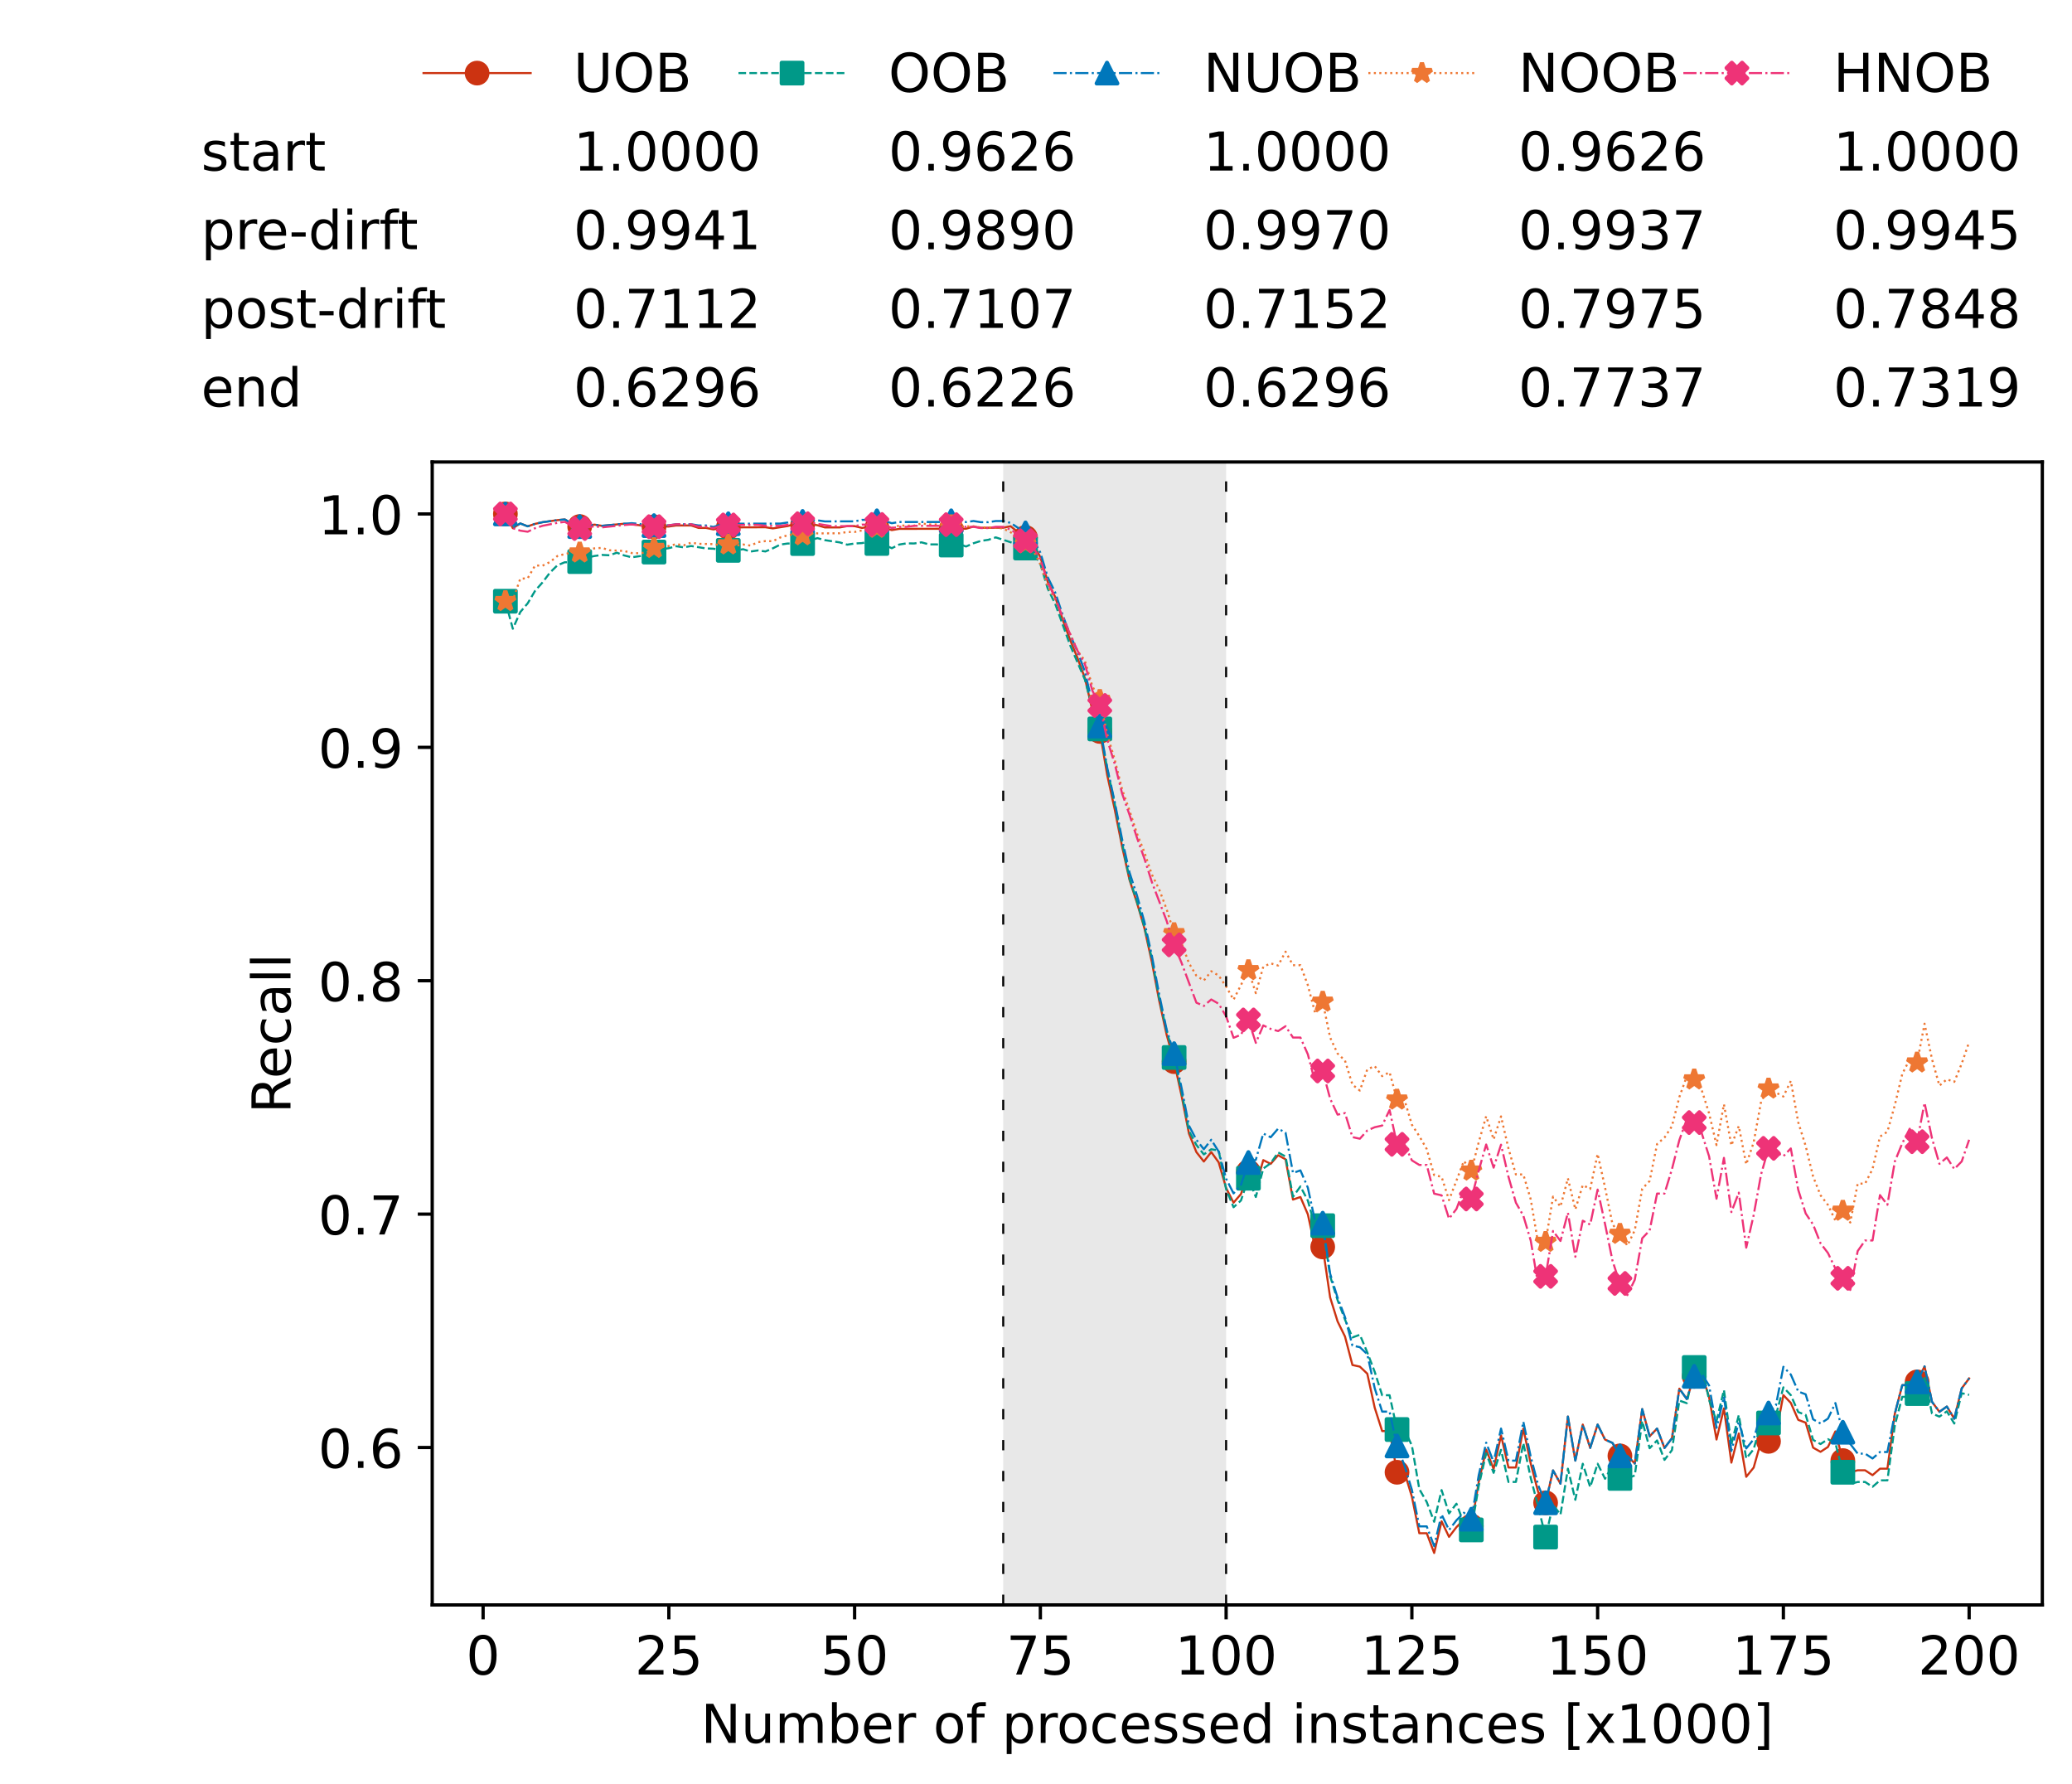 <?xml version="1.0" encoding="utf-8" standalone="no"?>
<!DOCTYPE svg PUBLIC "-//W3C//DTD SVG 1.1//EN"
  "http://www.w3.org/Graphics/SVG/1.1/DTD/svg11.dtd">
<!-- Created with matplotlib (https://matplotlib.org/) -->
<svg height="432.615pt" version="1.1" viewBox="0 0 502.65 432.615" width="502.65pt" xmlns="http://www.w3.org/2000/svg" xmlns:xlink="http://www.w3.org/1999/xlink">
 <defs>
  <style type="text/css">*{stroke-linecap:butt;stroke-linejoin:round;}</style>
 </defs>
 <g id="figure_1">
  <g id="patch_1">
   <path d="M 0 432.615 
L 502.65 432.615 
L 502.65 0 
L 0 0 
z
" style="fill:#ffffff;"/>
  </g>
  <g id="axes_1">
   <g id="patch_2">
    <path d="M 104.85 389.252 
L 495.45 389.252 
L 495.45 112.052 
L 104.85 112.052 
z
" style="fill:#ffffff;"/>
   </g>
   <g id="patch_3">
    <path clip-path="url(#p292ac30a12)" d="M 297.446 389.252 
L 297.446 112.052 
L 243.372 112.052 
L 243.372 389.252 
z
" style="fill:#d3d3d3;opacity:0.5;"/>
   </g>
   <g id="matplotlib.axis_1">
    <g id="xtick_1">
     <g id="line2d_1">
      <defs>
       <path d="M 0 0 
L 0 3.5 
" id="m3834fa50be" style="stroke:#000000;stroke-width:0.8;"/>
      </defs>
      <g>
       <use style="stroke:#000000;stroke-width:0.8;" x="117.197" xlink:href="#m3834fa50be" y="389.252"/>
      </g>
     </g>
     <g id="text_1">
      <!-- 0 -->
      <g transform="translate(113.061 406.13)scale(0.13 -0.13)">
       <defs>
        <path d="M 31.781 66.406 
Q 24.172 66.406 20.328 58.906 
Q 16.5 51.422 16.5 36.375 
Q 16.5 21.391 20.328 13.891 
Q 24.172 6.391 31.781 6.391 
Q 39.453 6.391 43.281 13.891 
Q 47.125 21.391 47.125 36.375 
Q 47.125 51.422 43.281 58.906 
Q 39.453 66.406 31.781 66.406 
z
M 31.781 74.219 
Q 44.047 74.219 50.516 64.516 
Q 56.984 54.828 56.984 36.375 
Q 56.984 17.969 50.516 8.266 
Q 44.047 -1.422 31.781 -1.422 
Q 19.531 -1.422 13.062 8.266 
Q 6.594 17.969 6.594 36.375 
Q 6.594 54.828 13.062 64.516 
Q 19.531 74.219 31.781 74.219 
z
" id="DejaVuSans-48"/>
       </defs>
       <use xlink:href="#DejaVuSans-48"/>
      </g>
     </g>
    </g>
    <g id="xtick_2">
     <g id="line2d_2">
      <g>
       <use style="stroke:#000000;stroke-width:0.8;" x="162.259" xlink:href="#m3834fa50be" y="389.252"/>
      </g>
     </g>
     <g id="text_2">
      <!-- 25 -->
      <g transform="translate(153.988 406.13)scale(0.13 -0.13)">
       <defs>
        <path d="M 19.188 8.297 
L 53.609 8.297 
L 53.609 0 
L 7.328 0 
L 7.328 8.297 
Q 12.938 14.109 22.625 23.891 
Q 32.328 33.688 34.812 36.531 
Q 39.547 41.844 41.422 45.531 
Q 43.312 49.219 43.312 52.781 
Q 43.312 58.594 39.234 62.25 
Q 35.156 65.922 28.609 65.922 
Q 23.969 65.922 18.812 64.312 
Q 13.672 62.703 7.812 59.422 
L 7.812 69.391 
Q 13.766 71.781 18.938 73 
Q 24.125 74.219 28.422 74.219 
Q 39.75 74.219 46.484 68.547 
Q 53.219 62.891 53.219 53.422 
Q 53.219 48.922 51.531 44.891 
Q 49.859 40.875 45.406 35.406 
Q 44.188 33.984 37.641 27.219 
Q 31.109 20.453 19.188 8.297 
z
" id="DejaVuSans-50"/>
        <path d="M 10.797 72.906 
L 49.516 72.906 
L 49.516 64.594 
L 19.828 64.594 
L 19.828 46.734 
Q 21.969 47.469 24.109 47.828 
Q 26.266 48.188 28.422 48.188 
Q 40.625 48.188 47.75 41.5 
Q 54.891 34.812 54.891 23.391 
Q 54.891 11.625 47.562 5.094 
Q 40.234 -1.422 26.906 -1.422 
Q 22.312 -1.422 17.547 -0.641 
Q 12.797 0.141 7.719 1.703 
L 7.719 11.625 
Q 12.109 9.234 16.797 8.062 
Q 21.484 6.891 26.703 6.891 
Q 35.156 6.891 40.078 11.328 
Q 45.016 15.766 45.016 23.391 
Q 45.016 31 40.078 35.438 
Q 35.156 39.891 26.703 39.891 
Q 22.75 39.891 18.812 39.016 
Q 14.891 38.141 10.797 36.281 
z
" id="DejaVuSans-53"/>
       </defs>
       <use xlink:href="#DejaVuSans-50"/>
       <use x="63.623" xlink:href="#DejaVuSans-53"/>
      </g>
     </g>
    </g>
    <g id="xtick_3">
     <g id="line2d_3">
      <g>
       <use style="stroke:#000000;stroke-width:0.8;" x="207.322" xlink:href="#m3834fa50be" y="389.252"/>
      </g>
     </g>
     <g id="text_3">
      <!-- 50 -->
      <g transform="translate(199.05 406.13)scale(0.13 -0.13)">
       <use xlink:href="#DejaVuSans-53"/>
       <use x="63.623" xlink:href="#DejaVuSans-48"/>
      </g>
     </g>
    </g>
    <g id="xtick_4">
     <g id="line2d_4">
      <g>
       <use style="stroke:#000000;stroke-width:0.8;" x="252.384" xlink:href="#m3834fa50be" y="389.252"/>
      </g>
     </g>
     <g id="text_4">
      <!-- 75 -->
      <g transform="translate(244.113 406.13)scale(0.13 -0.13)">
       <defs>
        <path d="M 8.203 72.906 
L 55.078 72.906 
L 55.078 68.703 
L 28.609 0 
L 18.312 0 
L 43.219 64.594 
L 8.203 64.594 
z
" id="DejaVuSans-55"/>
       </defs>
       <use xlink:href="#DejaVuSans-55"/>
       <use x="63.623" xlink:href="#DejaVuSans-53"/>
      </g>
     </g>
    </g>
    <g id="xtick_5">
     <g id="line2d_5">
      <g>
       <use style="stroke:#000000;stroke-width:0.8;" x="297.446" xlink:href="#m3834fa50be" y="389.252"/>
      </g>
     </g>
     <g id="text_5">
      <!-- 100 -->
      <g transform="translate(285.039 406.13)scale(0.13 -0.13)">
       <defs>
        <path d="M 12.406 8.297 
L 28.516 8.297 
L 28.516 63.922 
L 10.984 60.406 
L 10.984 69.391 
L 28.422 72.906 
L 38.281 72.906 
L 38.281 8.297 
L 54.391 8.297 
L 54.391 0 
L 12.406 0 
z
" id="DejaVuSans-49"/>
       </defs>
       <use xlink:href="#DejaVuSans-49"/>
       <use x="63.623" xlink:href="#DejaVuSans-48"/>
       <use x="127.246" xlink:href="#DejaVuSans-48"/>
      </g>
     </g>
    </g>
    <g id="xtick_6">
     <g id="line2d_6">
      <g>
       <use style="stroke:#000000;stroke-width:0.8;" x="342.509" xlink:href="#m3834fa50be" y="389.252"/>
      </g>
     </g>
     <g id="text_6">
      <!-- 125 -->
      <g transform="translate(330.102 406.13)scale(0.13 -0.13)">
       <use xlink:href="#DejaVuSans-49"/>
       <use x="63.623" xlink:href="#DejaVuSans-50"/>
       <use x="127.246" xlink:href="#DejaVuSans-53"/>
      </g>
     </g>
    </g>
    <g id="xtick_7">
     <g id="line2d_7">
      <g>
       <use style="stroke:#000000;stroke-width:0.8;" x="387.571" xlink:href="#m3834fa50be" y="389.252"/>
      </g>
     </g>
     <g id="text_7">
      <!-- 150 -->
      <g transform="translate(375.164 406.13)scale(0.13 -0.13)">
       <use xlink:href="#DejaVuSans-49"/>
       <use x="63.623" xlink:href="#DejaVuSans-53"/>
       <use x="127.246" xlink:href="#DejaVuSans-48"/>
      </g>
     </g>
    </g>
    <g id="xtick_8">
     <g id="line2d_8">
      <g>
       <use style="stroke:#000000;stroke-width:0.8;" x="432.633" xlink:href="#m3834fa50be" y="389.252"/>
      </g>
     </g>
     <g id="text_8">
      <!-- 175 -->
      <g transform="translate(420.226 406.13)scale(0.13 -0.13)">
       <use xlink:href="#DejaVuSans-49"/>
       <use x="63.623" xlink:href="#DejaVuSans-55"/>
       <use x="127.246" xlink:href="#DejaVuSans-53"/>
      </g>
     </g>
    </g>
    <g id="xtick_9">
     <g id="line2d_9">
      <g>
       <use style="stroke:#000000;stroke-width:0.8;" x="477.695" xlink:href="#m3834fa50be" y="389.252"/>
      </g>
     </g>
     <g id="text_9">
      <!-- 200 -->
      <g transform="translate(465.289 406.13)scale(0.13 -0.13)">
       <use xlink:href="#DejaVuSans-50"/>
       <use x="63.623" xlink:href="#DejaVuSans-48"/>
       <use x="127.246" xlink:href="#DejaVuSans-48"/>
      </g>
     </g>
    </g>
    <g id="text_10">
     <!-- Number of processed instances [x1000] -->
     <g transform="translate(170.025 422.711)scale(0.13 -0.13)">
      <defs>
       <path d="M 9.812 72.906 
L 23.094 72.906 
L 55.422 11.922 
L 55.422 72.906 
L 64.984 72.906 
L 64.984 0 
L 51.703 0 
L 19.391 60.984 
L 19.391 0 
L 9.812 0 
z
" id="DejaVuSans-78"/>
       <path d="M 8.5 21.578 
L 8.5 54.688 
L 17.484 54.688 
L 17.484 21.922 
Q 17.484 14.156 20.5 10.266 
Q 23.531 6.391 29.594 6.391 
Q 36.859 6.391 41.078 11.031 
Q 45.312 15.672 45.312 23.688 
L 45.312 54.688 
L 54.297 54.688 
L 54.297 0 
L 45.312 0 
L 45.312 8.406 
Q 42.047 3.422 37.719 1 
Q 33.406 -1.422 27.688 -1.422 
Q 18.266 -1.422 13.375 4.438 
Q 8.5 10.297 8.5 21.578 
z
M 31.109 56 
z
" id="DejaVuSans-117"/>
       <path d="M 52 44.188 
Q 55.375 50.25 60.062 53.125 
Q 64.75 56 71.094 56 
Q 79.641 56 84.281 50.016 
Q 88.922 44.047 88.922 33.016 
L 88.922 0 
L 79.891 0 
L 79.891 32.719 
Q 79.891 40.578 77.094 44.375 
Q 74.312 48.188 68.609 48.188 
Q 61.625 48.188 57.562 43.547 
Q 53.516 38.922 53.516 30.906 
L 53.516 0 
L 44.484 0 
L 44.484 32.719 
Q 44.484 40.625 41.703 44.406 
Q 38.922 48.188 33.109 48.188 
Q 26.219 48.188 22.156 43.531 
Q 18.109 38.875 18.109 30.906 
L 18.109 0 
L 9.078 0 
L 9.078 54.688 
L 18.109 54.688 
L 18.109 46.188 
Q 21.188 51.219 25.484 53.609 
Q 29.781 56 35.688 56 
Q 41.656 56 45.828 52.969 
Q 50 49.953 52 44.188 
z
" id="DejaVuSans-109"/>
       <path d="M 48.688 27.297 
Q 48.688 37.203 44.609 42.844 
Q 40.531 48.484 33.406 48.484 
Q 26.266 48.484 22.188 42.844 
Q 18.109 37.203 18.109 27.297 
Q 18.109 17.391 22.188 11.75 
Q 26.266 6.109 33.406 6.109 
Q 40.531 6.109 44.609 11.75 
Q 48.688 17.391 48.688 27.297 
z
M 18.109 46.391 
Q 20.953 51.266 25.266 53.625 
Q 29.594 56 35.594 56 
Q 45.562 56 51.781 48.094 
Q 58.016 40.188 58.016 27.297 
Q 58.016 14.406 51.781 6.484 
Q 45.562 -1.422 35.594 -1.422 
Q 29.594 -1.422 25.266 0.953 
Q 20.953 3.328 18.109 8.203 
L 18.109 0 
L 9.078 0 
L 9.078 75.984 
L 18.109 75.984 
z
" id="DejaVuSans-98"/>
       <path d="M 56.203 29.594 
L 56.203 25.203 
L 14.891 25.203 
Q 15.484 15.922 20.484 11.062 
Q 25.484 6.203 34.422 6.203 
Q 39.594 6.203 44.453 7.469 
Q 49.312 8.734 54.109 11.281 
L 54.109 2.781 
Q 49.266 0.734 44.188 -0.344 
Q 39.109 -1.422 33.891 -1.422 
Q 20.797 -1.422 13.156 6.188 
Q 5.516 13.812 5.516 26.812 
Q 5.516 40.234 12.766 48.109 
Q 20.016 56 32.328 56 
Q 43.359 56 49.781 48.891 
Q 56.203 41.797 56.203 29.594 
z
M 47.219 32.234 
Q 47.125 39.594 43.094 43.984 
Q 39.062 48.391 32.422 48.391 
Q 24.906 48.391 20.391 44.141 
Q 15.875 39.891 15.188 32.172 
z
" id="DejaVuSans-101"/>
       <path d="M 41.109 46.297 
Q 39.594 47.172 37.812 47.578 
Q 36.031 48 33.891 48 
Q 26.266 48 22.188 43.047 
Q 18.109 38.094 18.109 28.812 
L 18.109 0 
L 9.078 0 
L 9.078 54.688 
L 18.109 54.688 
L 18.109 46.188 
Q 20.953 51.172 25.484 53.578 
Q 30.031 56 36.531 56 
Q 37.453 56 38.578 55.875 
Q 39.703 55.766 41.062 55.516 
z
" id="DejaVuSans-114"/>
       <path id="DejaVuSans-32"/>
       <path d="M 30.609 48.391 
Q 23.391 48.391 19.188 42.75 
Q 14.984 37.109 14.984 27.297 
Q 14.984 17.484 19.156 11.844 
Q 23.344 6.203 30.609 6.203 
Q 37.797 6.203 41.984 11.859 
Q 46.188 17.531 46.188 27.297 
Q 46.188 37.016 41.984 42.703 
Q 37.797 48.391 30.609 48.391 
z
M 30.609 56 
Q 42.328 56 49.016 48.375 
Q 55.719 40.766 55.719 27.297 
Q 55.719 13.875 49.016 6.219 
Q 42.328 -1.422 30.609 -1.422 
Q 18.844 -1.422 12.172 6.219 
Q 5.516 13.875 5.516 27.297 
Q 5.516 40.766 12.172 48.375 
Q 18.844 56 30.609 56 
z
" id="DejaVuSans-111"/>
       <path d="M 37.109 75.984 
L 37.109 68.5 
L 28.516 68.5 
Q 23.688 68.5 21.797 66.547 
Q 19.922 64.594 19.922 59.516 
L 19.922 54.688 
L 34.719 54.688 
L 34.719 47.703 
L 19.922 47.703 
L 19.922 0 
L 10.891 0 
L 10.891 47.703 
L 2.297 47.703 
L 2.297 54.688 
L 10.891 54.688 
L 10.891 58.5 
Q 10.891 67.625 15.141 71.797 
Q 19.391 75.984 28.609 75.984 
z
" id="DejaVuSans-102"/>
       <path d="M 18.109 8.203 
L 18.109 -20.797 
L 9.078 -20.797 
L 9.078 54.688 
L 18.109 54.688 
L 18.109 46.391 
Q 20.953 51.266 25.266 53.625 
Q 29.594 56 35.594 56 
Q 45.562 56 51.781 48.094 
Q 58.016 40.188 58.016 27.297 
Q 58.016 14.406 51.781 6.484 
Q 45.562 -1.422 35.594 -1.422 
Q 29.594 -1.422 25.266 0.953 
Q 20.953 3.328 18.109 8.203 
z
M 48.688 27.297 
Q 48.688 37.203 44.609 42.844 
Q 40.531 48.484 33.406 48.484 
Q 26.266 48.484 22.188 42.844 
Q 18.109 37.203 18.109 27.297 
Q 18.109 17.391 22.188 11.75 
Q 26.266 6.109 33.406 6.109 
Q 40.531 6.109 44.609 11.75 
Q 48.688 17.391 48.688 27.297 
z
" id="DejaVuSans-112"/>
       <path d="M 48.781 52.594 
L 48.781 44.188 
Q 44.969 46.297 41.141 47.344 
Q 37.312 48.391 33.406 48.391 
Q 24.656 48.391 19.812 42.844 
Q 14.984 37.312 14.984 27.297 
Q 14.984 17.281 19.812 11.734 
Q 24.656 6.203 33.406 6.203 
Q 37.312 6.203 41.141 7.25 
Q 44.969 8.297 48.781 10.406 
L 48.781 2.094 
Q 45.016 0.344 40.984 -0.531 
Q 36.969 -1.422 32.422 -1.422 
Q 20.062 -1.422 12.781 6.344 
Q 5.516 14.109 5.516 27.297 
Q 5.516 40.672 12.859 48.328 
Q 20.219 56 33.016 56 
Q 37.156 56 41.109 55.141 
Q 45.062 54.297 48.781 52.594 
z
" id="DejaVuSans-99"/>
       <path d="M 44.281 53.078 
L 44.281 44.578 
Q 40.484 46.531 36.375 47.5 
Q 32.281 48.484 27.875 48.484 
Q 21.188 48.484 17.844 46.438 
Q 14.5 44.391 14.5 40.281 
Q 14.5 37.156 16.891 35.375 
Q 19.281 33.594 26.516 31.984 
L 29.594 31.297 
Q 39.156 29.25 43.188 25.516 
Q 47.219 21.781 47.219 15.094 
Q 47.219 7.469 41.188 3.016 
Q 35.156 -1.422 24.609 -1.422 
Q 20.219 -1.422 15.453 -0.562 
Q 10.688 0.297 5.422 2 
L 5.422 11.281 
Q 10.406 8.688 15.234 7.391 
Q 20.062 6.109 24.812 6.109 
Q 31.156 6.109 34.562 8.281 
Q 37.984 10.453 37.984 14.406 
Q 37.984 18.062 35.516 20.016 
Q 33.062 21.969 24.703 23.781 
L 21.578 24.516 
Q 13.234 26.266 9.516 29.906 
Q 5.812 33.547 5.812 39.891 
Q 5.812 47.609 11.281 51.797 
Q 16.75 56 26.812 56 
Q 31.781 56 36.172 55.266 
Q 40.578 54.547 44.281 53.078 
z
" id="DejaVuSans-115"/>
       <path d="M 45.406 46.391 
L 45.406 75.984 
L 54.391 75.984 
L 54.391 0 
L 45.406 0 
L 45.406 8.203 
Q 42.578 3.328 38.25 0.953 
Q 33.938 -1.422 27.875 -1.422 
Q 17.969 -1.422 11.734 6.484 
Q 5.516 14.406 5.516 27.297 
Q 5.516 40.188 11.734 48.094 
Q 17.969 56 27.875 56 
Q 33.938 56 38.25 53.625 
Q 42.578 51.266 45.406 46.391 
z
M 14.797 27.297 
Q 14.797 17.391 18.875 11.75 
Q 22.953 6.109 30.078 6.109 
Q 37.203 6.109 41.297 11.75 
Q 45.406 17.391 45.406 27.297 
Q 45.406 37.203 41.297 42.844 
Q 37.203 48.484 30.078 48.484 
Q 22.953 48.484 18.875 42.844 
Q 14.797 37.203 14.797 27.297 
z
" id="DejaVuSans-100"/>
       <path d="M 9.422 54.688 
L 18.406 54.688 
L 18.406 0 
L 9.422 0 
z
M 9.422 75.984 
L 18.406 75.984 
L 18.406 64.594 
L 9.422 64.594 
z
" id="DejaVuSans-105"/>
       <path d="M 54.891 33.016 
L 54.891 0 
L 45.906 0 
L 45.906 32.719 
Q 45.906 40.484 42.875 44.328 
Q 39.844 48.188 33.797 48.188 
Q 26.516 48.188 22.312 43.547 
Q 18.109 38.922 18.109 30.906 
L 18.109 0 
L 9.078 0 
L 9.078 54.688 
L 18.109 54.688 
L 18.109 46.188 
Q 21.344 51.125 25.703 53.562 
Q 30.078 56 35.797 56 
Q 45.219 56 50.047 50.172 
Q 54.891 44.344 54.891 33.016 
z
" id="DejaVuSans-110"/>
       <path d="M 18.312 70.219 
L 18.312 54.688 
L 36.812 54.688 
L 36.812 47.703 
L 18.312 47.703 
L 18.312 18.016 
Q 18.312 11.328 20.141 9.422 
Q 21.969 7.516 27.594 7.516 
L 36.812 7.516 
L 36.812 0 
L 27.594 0 
Q 17.188 0 13.234 3.875 
Q 9.281 7.766 9.281 18.016 
L 9.281 47.703 
L 2.688 47.703 
L 2.688 54.688 
L 9.281 54.688 
L 9.281 70.219 
z
" id="DejaVuSans-116"/>
       <path d="M 34.281 27.484 
Q 23.391 27.484 19.188 25 
Q 14.984 22.516 14.984 16.5 
Q 14.984 11.719 18.141 8.906 
Q 21.297 6.109 26.703 6.109 
Q 34.188 6.109 38.703 11.406 
Q 43.219 16.703 43.219 25.484 
L 43.219 27.484 
z
M 52.203 31.203 
L 52.203 0 
L 43.219 0 
L 43.219 8.297 
Q 40.141 3.328 35.547 0.953 
Q 30.953 -1.422 24.312 -1.422 
Q 15.922 -1.422 10.953 3.297 
Q 6 8.016 6 15.922 
Q 6 25.141 12.172 29.828 
Q 18.359 34.516 30.609 34.516 
L 43.219 34.516 
L 43.219 35.406 
Q 43.219 41.609 39.141 45 
Q 35.062 48.391 27.688 48.391 
Q 23 48.391 18.547 47.266 
Q 14.109 46.141 10.016 43.891 
L 10.016 52.203 
Q 14.938 54.109 19.578 55.047 
Q 24.219 56 28.609 56 
Q 40.484 56 46.344 49.844 
Q 52.203 43.703 52.203 31.203 
z
" id="DejaVuSans-97"/>
       <path d="M 8.594 75.984 
L 29.297 75.984 
L 29.297 69 
L 17.578 69 
L 17.578 -6.203 
L 29.297 -6.203 
L 29.297 -13.188 
L 8.594 -13.188 
z
" id="DejaVuSans-91"/>
       <path d="M 54.891 54.688 
L 35.109 28.078 
L 55.906 0 
L 45.312 0 
L 29.391 21.484 
L 13.484 0 
L 2.875 0 
L 24.125 28.609 
L 4.688 54.688 
L 15.281 54.688 
L 29.781 35.203 
L 44.281 54.688 
z
" id="DejaVuSans-120"/>
       <path d="M 30.422 75.984 
L 30.422 -13.188 
L 9.719 -13.188 
L 9.719 -6.203 
L 21.391 -6.203 
L 21.391 69 
L 9.719 69 
L 9.719 75.984 
z
" id="DejaVuSans-93"/>
      </defs>
      <use xlink:href="#DejaVuSans-78"/>
      <use x="74.805" xlink:href="#DejaVuSans-117"/>
      <use x="138.184" xlink:href="#DejaVuSans-109"/>
      <use x="235.596" xlink:href="#DejaVuSans-98"/>
      <use x="299.072" xlink:href="#DejaVuSans-101"/>
      <use x="360.596" xlink:href="#DejaVuSans-114"/>
      <use x="401.709" xlink:href="#DejaVuSans-32"/>
      <use x="433.496" xlink:href="#DejaVuSans-111"/>
      <use x="494.678" xlink:href="#DejaVuSans-102"/>
      <use x="529.883" xlink:href="#DejaVuSans-32"/>
      <use x="561.67" xlink:href="#DejaVuSans-112"/>
      <use x="625.146" xlink:href="#DejaVuSans-114"/>
      <use x="664.01" xlink:href="#DejaVuSans-111"/>
      <use x="725.191" xlink:href="#DejaVuSans-99"/>
      <use x="780.172" xlink:href="#DejaVuSans-101"/>
      <use x="841.695" xlink:href="#DejaVuSans-115"/>
      <use x="893.795" xlink:href="#DejaVuSans-115"/>
      <use x="945.895" xlink:href="#DejaVuSans-101"/>
      <use x="1007.418" xlink:href="#DejaVuSans-100"/>
      <use x="1070.895" xlink:href="#DejaVuSans-32"/>
      <use x="1102.682" xlink:href="#DejaVuSans-105"/>
      <use x="1130.465" xlink:href="#DejaVuSans-110"/>
      <use x="1193.844" xlink:href="#DejaVuSans-115"/>
      <use x="1245.943" xlink:href="#DejaVuSans-116"/>
      <use x="1285.152" xlink:href="#DejaVuSans-97"/>
      <use x="1346.432" xlink:href="#DejaVuSans-110"/>
      <use x="1409.811" xlink:href="#DejaVuSans-99"/>
      <use x="1464.791" xlink:href="#DejaVuSans-101"/>
      <use x="1526.314" xlink:href="#DejaVuSans-115"/>
      <use x="1578.414" xlink:href="#DejaVuSans-32"/>
      <use x="1610.201" xlink:href="#DejaVuSans-91"/>
      <use x="1649.215" xlink:href="#DejaVuSans-120"/>
      <use x="1708.395" xlink:href="#DejaVuSans-49"/>
      <use x="1772.018" xlink:href="#DejaVuSans-48"/>
      <use x="1835.641" xlink:href="#DejaVuSans-48"/>
      <use x="1899.264" xlink:href="#DejaVuSans-48"/>
      <use x="1962.887" xlink:href="#DejaVuSans-93"/>
     </g>
    </g>
   </g>
   <g id="matplotlib.axis_2">
    <g id="ytick_1">
     <g id="line2d_10">
      <defs>
       <path d="M 0 0 
L -3.5 0 
" id="m4a3ceb8c7d" style="stroke:#000000;stroke-width:0.8;"/>
      </defs>
      <g>
       <use style="stroke:#000000;stroke-width:0.8;" x="104.85" xlink:href="#m4a3ceb8c7d" y="351.073"/>
      </g>
     </g>
     <g id="text_11">
      <!-- 0.6 -->
      <g transform="translate(77.176 356.012)scale(0.13 -0.13)">
       <defs>
        <path d="M 10.688 12.406 
L 21 12.406 
L 21 0 
L 10.688 0 
z
" id="DejaVuSans-46"/>
        <path d="M 33.016 40.375 
Q 26.375 40.375 22.484 35.828 
Q 18.609 31.297 18.609 23.391 
Q 18.609 15.531 22.484 10.953 
Q 26.375 6.391 33.016 6.391 
Q 39.656 6.391 43.531 10.953 
Q 47.406 15.531 47.406 23.391 
Q 47.406 31.297 43.531 35.828 
Q 39.656 40.375 33.016 40.375 
z
M 52.594 71.297 
L 52.594 62.312 
Q 48.875 64.062 45.094 64.984 
Q 41.312 65.922 37.594 65.922 
Q 27.828 65.922 22.672 59.328 
Q 17.531 52.734 16.797 39.406 
Q 19.672 43.656 24.016 45.922 
Q 28.375 48.188 33.594 48.188 
Q 44.578 48.188 50.953 41.516 
Q 57.328 34.859 57.328 23.391 
Q 57.328 12.156 50.688 5.359 
Q 44.047 -1.422 33.016 -1.422 
Q 20.359 -1.422 13.672 8.266 
Q 6.984 17.969 6.984 36.375 
Q 6.984 53.656 15.188 63.938 
Q 23.391 74.219 37.203 74.219 
Q 40.922 74.219 44.703 73.484 
Q 48.484 72.75 52.594 71.297 
z
" id="DejaVuSans-54"/>
       </defs>
       <use xlink:href="#DejaVuSans-48"/>
       <use x="63.623" xlink:href="#DejaVuSans-46"/>
       <use x="95.41" xlink:href="#DejaVuSans-54"/>
      </g>
     </g>
    </g>
    <g id="ytick_2">
     <g id="line2d_11">
      <g>
       <use style="stroke:#000000;stroke-width:0.8;" x="104.85" xlink:href="#m4a3ceb8c7d" y="294.468"/>
      </g>
     </g>
     <g id="text_12">
      <!-- 0.7 -->
      <g transform="translate(77.176 299.406)scale(0.13 -0.13)">
       <use xlink:href="#DejaVuSans-48"/>
       <use x="63.623" xlink:href="#DejaVuSans-46"/>
       <use x="95.41" xlink:href="#DejaVuSans-55"/>
      </g>
     </g>
    </g>
    <g id="ytick_3">
     <g id="line2d_12">
      <g>
       <use style="stroke:#000000;stroke-width:0.8;" x="104.85" xlink:href="#m4a3ceb8c7d" y="237.862"/>
      </g>
     </g>
     <g id="text_13">
      <!-- 0.8 -->
      <g transform="translate(77.176 242.801)scale(0.13 -0.13)">
       <defs>
        <path d="M 31.781 34.625 
Q 24.75 34.625 20.719 30.859 
Q 16.703 27.094 16.703 20.516 
Q 16.703 13.922 20.719 10.156 
Q 24.75 6.391 31.781 6.391 
Q 38.812 6.391 42.859 10.172 
Q 46.922 13.969 46.922 20.516 
Q 46.922 27.094 42.891 30.859 
Q 38.875 34.625 31.781 34.625 
z
M 21.922 38.812 
Q 15.578 40.375 12.031 44.719 
Q 8.5 49.078 8.5 55.328 
Q 8.5 64.062 14.719 69.141 
Q 20.953 74.219 31.781 74.219 
Q 42.672 74.219 48.875 69.141 
Q 55.078 64.062 55.078 55.328 
Q 55.078 49.078 51.531 44.719 
Q 48 40.375 41.703 38.812 
Q 48.828 37.156 52.797 32.312 
Q 56.781 27.484 56.781 20.516 
Q 56.781 9.906 50.312 4.234 
Q 43.844 -1.422 31.781 -1.422 
Q 19.734 -1.422 13.25 4.234 
Q 6.781 9.906 6.781 20.516 
Q 6.781 27.484 10.781 32.312 
Q 14.797 37.156 21.922 38.812 
z
M 18.312 54.391 
Q 18.312 48.734 21.844 45.562 
Q 25.391 42.391 31.781 42.391 
Q 38.141 42.391 41.719 45.562 
Q 45.312 48.734 45.312 54.391 
Q 45.312 60.062 41.719 63.234 
Q 38.141 66.406 31.781 66.406 
Q 25.391 66.406 21.844 63.234 
Q 18.312 60.062 18.312 54.391 
z
" id="DejaVuSans-56"/>
       </defs>
       <use xlink:href="#DejaVuSans-48"/>
       <use x="63.623" xlink:href="#DejaVuSans-46"/>
       <use x="95.41" xlink:href="#DejaVuSans-56"/>
      </g>
     </g>
    </g>
    <g id="ytick_4">
     <g id="line2d_13">
      <g>
       <use style="stroke:#000000;stroke-width:0.8;" x="104.85" xlink:href="#m4a3ceb8c7d" y="181.257"/>
      </g>
     </g>
     <g id="text_14">
      <!-- 0.9 -->
      <g transform="translate(77.176 186.196)scale(0.13 -0.13)">
       <defs>
        <path d="M 10.984 1.516 
L 10.984 10.5 
Q 14.703 8.734 18.5 7.812 
Q 22.312 6.891 25.984 6.891 
Q 35.75 6.891 40.891 13.453 
Q 46.047 20.016 46.781 33.406 
Q 43.953 29.203 39.594 26.953 
Q 35.25 24.703 29.984 24.703 
Q 19.047 24.703 12.672 31.312 
Q 6.297 37.938 6.297 49.422 
Q 6.297 60.641 12.938 67.422 
Q 19.578 74.219 30.609 74.219 
Q 43.266 74.219 49.922 64.516 
Q 56.594 54.828 56.594 36.375 
Q 56.594 19.141 48.406 8.859 
Q 40.234 -1.422 26.422 -1.422 
Q 22.703 -1.422 18.891 -0.688 
Q 15.094 0.047 10.984 1.516 
z
M 30.609 32.422 
Q 37.25 32.422 41.125 36.953 
Q 45.016 41.5 45.016 49.422 
Q 45.016 57.281 41.125 61.844 
Q 37.25 66.406 30.609 66.406 
Q 23.969 66.406 20.094 61.844 
Q 16.219 57.281 16.219 49.422 
Q 16.219 41.5 20.094 36.953 
Q 23.969 32.422 30.609 32.422 
z
" id="DejaVuSans-57"/>
       </defs>
       <use xlink:href="#DejaVuSans-48"/>
       <use x="63.623" xlink:href="#DejaVuSans-46"/>
       <use x="95.41" xlink:href="#DejaVuSans-57"/>
      </g>
     </g>
    </g>
    <g id="ytick_5">
     <g id="line2d_14">
      <g>
       <use style="stroke:#000000;stroke-width:0.8;" x="104.85" xlink:href="#m4a3ceb8c7d" y="124.652"/>
      </g>
     </g>
     <g id="text_15">
      <!-- 1.0 -->
      <g transform="translate(77.176 129.591)scale(0.13 -0.13)">
       <use xlink:href="#DejaVuSans-49"/>
       <use x="63.623" xlink:href="#DejaVuSans-46"/>
       <use x="95.41" xlink:href="#DejaVuSans-48"/>
      </g>
     </g>
    </g>
    <g id="text_16">
     <!-- Recall -->
     <g transform="translate(70.472 270.044)rotate(-90)scale(0.13 -0.13)">
      <defs>
       <path d="M 44.391 34.188 
Q 47.562 33.109 50.562 29.594 
Q 53.562 26.078 56.594 19.922 
L 66.609 0 
L 56 0 
L 46.688 18.703 
Q 43.062 26.031 39.672 28.422 
Q 36.281 30.812 30.422 30.812 
L 19.672 30.812 
L 19.672 0 
L 9.812 0 
L 9.812 72.906 
L 32.078 72.906 
Q 44.578 72.906 50.734 67.672 
Q 56.891 62.453 56.891 51.906 
Q 56.891 45.016 53.688 40.469 
Q 50.484 35.938 44.391 34.188 
z
M 19.672 64.797 
L 19.672 38.922 
L 32.078 38.922 
Q 39.203 38.922 42.844 42.219 
Q 46.484 45.516 46.484 51.906 
Q 46.484 58.297 42.844 61.547 
Q 39.203 64.797 32.078 64.797 
z
" id="DejaVuSans-82"/>
       <path d="M 9.422 75.984 
L 18.406 75.984 
L 18.406 0 
L 9.422 0 
z
" id="DejaVuSans-108"/>
      </defs>
      <use xlink:href="#DejaVuSans-82"/>
      <use x="64.982" xlink:href="#DejaVuSans-101"/>
      <use x="126.506" xlink:href="#DejaVuSans-99"/>
      <use x="181.486" xlink:href="#DejaVuSans-97"/>
      <use x="242.766" xlink:href="#DejaVuSans-108"/>
      <use x="270.549" xlink:href="#DejaVuSans-108"/>
     </g>
    </g>
   </g>
   <g id="line2d_15"/>
   <g id="line2d_16"/>
   <g id="line2d_17"/>
   <g id="line2d_18"/>
   <g id="line2d_19"/>
   <g id="line2d_20">
    <path clip-path="url(#p292ac30a12)" d="M 122.605 124.652 
L 124.407 128.103 
L 126.21 126.953 
L 128.012 127.652 
L 129.815 127.052 
L 131.617 126.652 
L 135.222 126.152 
L 137.024 125.985 
L 138.827 127.056 
L 140.629 127.71 
L 144.234 127.24 
L 146.037 127.53 
L 151.444 127.022 
L 155.049 127.368 
L 156.852 127.777 
L 162.259 127.699 
L 164.062 127.444 
L 167.667 127.444 
L 169.469 128.039 
L 171.272 128.039 
L 173.074 128.402 
L 174.877 128.092 
L 176.679 127.913 
L 185.692 127.878 
L 187.494 128.153 
L 191.099 127.587 
L 192.902 127.043 
L 194.704 127.329 
L 196.507 127.062 
L 198.309 127.395 
L 200.112 127.919 
L 203.717 127.919 
L 205.519 127.606 
L 207.322 127.606 
L 209.124 128.044 
L 210.927 127.753 
L 212.729 127.986 
L 214.532 127.986 
L 216.334 128.569 
L 218.137 128.271 
L 234.359 128.235 
L 236.162 127.711 
L 237.964 128.002 
L 243.372 127.986 
L 245.174 127.638 
L 246.976 129.082 
L 248.779 130.355 
L 250.581 131.86 
L 252.384 135.136 
L 254.186 141.13 
L 255.989 144.805 
L 257.791 150.248 
L 259.594 155.176 
L 261.396 159.587 
L 263.199 164.509 
L 265.001 172.269 
L 266.804 177.393 
L 268.606 188.007 
L 270.409 196.247 
L 272.211 205.325 
L 274.014 213.419 
L 275.816 218.956 
L 277.619 225.098 
L 279.421 233.274 
L 281.224 242.765 
L 283.026 251.004 
L 284.829 257.481 
L 286.631 265.735 
L 288.434 274.938 
L 290.236 279.427 
L 292.039 281.71 
L 293.841 279.412 
L 295.644 281.917 
L 297.446 288.12 
L 299.249 291.688 
L 301.051 289.588 
L 302.854 284.197 
L 304.656 287.735 
L 306.459 281.368 
L 308.261 282.279 
L 310.064 280.183 
L 311.866 281.177 
L 313.669 290.941 
L 315.471 290.312 
L 317.274 294.52 
L 319.076 302.848 
L 320.879 302.426 
L 322.681 314.68 
L 324.484 320.485 
L 326.286 324.154 
L 328.089 331.061 
L 329.891 331.454 
L 331.694 333.169 
L 333.496 341.424 
L 335.299 347.084 
L 337.101 347.084 
L 338.904 357.074 
L 340.706 357.074 
L 342.509 362.983 
L 344.311 371.862 
L 346.114 371.862 
L 347.916 376.652 
L 349.719 368.97 
L 351.521 372.743 
L 353.324 370.385 
L 355.126 368.547 
L 356.928 370.119 
L 358.731 359.427 
L 360.533 351.565 
L 362.336 356.283 
L 364.138 348.135 
L 365.941 355.918 
L 367.743 355.918 
L 369.546 346.484 
L 371.348 354.975 
L 373.151 361.893 
L 374.953 364.483 
L 376.756 356.621 
L 378.558 359.856 
L 380.361 343.56 
L 382.163 354.252 
L 383.966 345.504 
L 385.768 351.165 
L 387.571 345.504 
L 389.373 349.149 
L 391.176 349.958 
L 392.978 353.103 
L 394.781 353.103 
L 396.583 354.961 
L 398.386 341.753 
L 400.188 348.357 
L 401.991 346.47 
L 403.793 351.187 
L 405.596 348.829 
L 407.398 336.8 
L 409.201 339.316 
L 411.003 333.812 
L 412.806 333.183 
L 414.608 338.844 
L 416.411 349.136 
L 418.213 341.588 
L 420.016 354.739 
L 421.818 347.664 
L 423.621 358.176 
L 425.423 355.946 
L 427.226 349.578 
L 429.028 349.578 
L 430.831 347.691 
L 432.633 338.364 
L 434.436 340.251 
L 436.238 344.368 
L 438.041 345.042 
L 439.843 351.106 
L 441.646 352.117 
L 443.448 350.938 
L 445.251 347.164 
L 447.053 354.24 
L 448.856 357.07 
L 450.658 356.598 
L 452.461 356.598 
L 454.263 357.778 
L 456.066 356.205 
L 457.868 356.205 
L 459.671 342.863 
L 461.473 335.944 
L 463.276 335.944 
L 465.078 335.158 
L 466.881 331.384 
L 468.683 339.976 
L 470.485 342.418 
L 472.288 341.132 
L 474.09 344.086 
L 475.893 336.735 
L 477.695 334.309 
L 477.695 334.309 
" style="fill:none;stroke:#cc3311;stroke-linecap:square;stroke-width:0.5;"/>
    <defs>
     <path d="M 0 2.5 
C 0.663 2.5 1.299 2.237 1.768 1.768 
C 2.237 1.299 2.5 0.663 2.5 0 
C 2.5 -0.663 2.237 -1.299 1.768 -1.768 
C 1.299 -2.237 0.663 -2.5 0 -2.5 
C -0.663 -2.5 -1.299 -2.237 -1.768 -1.768 
C -2.237 -1.299 -2.5 -0.663 -2.5 0 
C -2.5 0.663 -2.237 1.299 -1.768 1.768 
C -1.299 2.237 -0.663 2.5 0 2.5 
z
" id="mf2c0c8a540" style="stroke:#cc3311;"/>
    </defs>
    <g clip-path="url(#p292ac30a12)">
     <use style="fill:#cc3311;stroke:#cc3311;" x="122.605" xlink:href="#mf2c0c8a540" y="124.652"/>
     <use style="fill:#cc3311;stroke:#cc3311;" x="140.629" xlink:href="#mf2c0c8a540" y="127.71"/>
     <use style="fill:#cc3311;stroke:#cc3311;" x="158.654" xlink:href="#mf2c0c8a540" y="127.777"/>
     <use style="fill:#cc3311;stroke:#cc3311;" x="176.679" xlink:href="#mf2c0c8a540" y="127.913"/>
     <use style="fill:#cc3311;stroke:#cc3311;" x="194.704" xlink:href="#mf2c0c8a540" y="127.329"/>
     <use style="fill:#cc3311;stroke:#cc3311;" x="212.729" xlink:href="#mf2c0c8a540" y="127.986"/>
     <use style="fill:#cc3311;stroke:#cc3311;" x="230.754" xlink:href="#mf2c0c8a540" y="128.263"/>
     <use style="fill:#cc3311;stroke:#cc3311;" x="248.779" xlink:href="#mf2c0c8a540" y="130.355"/>
     <use style="fill:#cc3311;stroke:#cc3311;" x="266.804" xlink:href="#mf2c0c8a540" y="177.393"/>
     <use style="fill:#cc3311;stroke:#cc3311;" x="284.829" xlink:href="#mf2c0c8a540" y="257.481"/>
     <use style="fill:#cc3311;stroke:#cc3311;" x="302.854" xlink:href="#mf2c0c8a540" y="284.197"/>
     <use style="fill:#cc3311;stroke:#cc3311;" x="320.879" xlink:href="#mf2c0c8a540" y="302.426"/>
     <use style="fill:#cc3311;stroke:#cc3311;" x="338.904" xlink:href="#mf2c0c8a540" y="357.074"/>
     <use style="fill:#cc3311;stroke:#cc3311;" x="356.928" xlink:href="#mf2c0c8a540" y="370.119"/>
     <use style="fill:#cc3311;stroke:#cc3311;" x="374.953" xlink:href="#mf2c0c8a540" y="364.483"/>
     <use style="fill:#cc3311;stroke:#cc3311;" x="392.978" xlink:href="#mf2c0c8a540" y="353.103"/>
     <use style="fill:#cc3311;stroke:#cc3311;" x="411.003" xlink:href="#mf2c0c8a540" y="333.812"/>
     <use style="fill:#cc3311;stroke:#cc3311;" x="429.028" xlink:href="#mf2c0c8a540" y="349.578"/>
     <use style="fill:#cc3311;stroke:#cc3311;" x="447.053" xlink:href="#mf2c0c8a540" y="354.24"/>
     <use style="fill:#cc3311;stroke:#cc3311;" x="465.078" xlink:href="#mf2c0c8a540" y="335.158"/>
    </g>
   </g>
   <g id="line2d_21"/>
   <g id="line2d_22"/>
   <g id="line2d_23"/>
   <g id="line2d_24"/>
   <g id="line2d_25">
    <path clip-path="url(#p292ac30a12)" d="M 122.605 145.813 
L 124.407 152.49 
L 126.21 148.452 
L 128.012 146.326 
L 129.815 143.278 
L 131.617 141.246 
L 133.419 138.875 
L 135.222 137.097 
L 137.024 136.363 
L 138.827 136.396 
L 140.629 136.201 
L 142.432 135.238 
L 144.234 134.843 
L 146.037 134.59 
L 147.839 134.675 
L 149.642 134.049 
L 151.444 134.718 
L 153.247 135.162 
L 156.852 134.648 
L 160.457 133.233 
L 162.259 132.948 
L 164.062 132.481 
L 165.864 132.749 
L 167.667 132.427 
L 171.272 133.011 
L 173.074 133.082 
L 174.877 133.355 
L 176.679 133.478 
L 178.482 133.478 
L 180.284 133.206 
L 182.087 133.766 
L 183.889 133.498 
L 185.692 133.748 
L 187.494 132.984 
L 189.297 132.081 
L 191.099 131.817 
L 194.704 131.827 
L 196.507 131.019 
L 198.309 130.518 
L 200.112 131.006 
L 203.717 131.55 
L 205.519 132.101 
L 207.322 131.815 
L 209.124 131.719 
L 210.927 131.34 
L 212.729 131.806 
L 214.532 132.089 
L 216.334 132.965 
L 218.137 132.071 
L 219.939 131.779 
L 221.742 131.812 
L 223.544 131.537 
L 225.347 132.033 
L 227.149 132.033 
L 228.952 132.215 
L 230.754 132.196 
L 232.557 131.937 
L 234.359 132.545 
L 236.162 131.759 
L 237.964 131.185 
L 239.767 130.918 
L 241.569 130.335 
L 245.174 131.513 
L 248.779 132.91 
L 250.581 134.133 
L 252.384 136.795 
L 254.186 142.789 
L 255.989 146.465 
L 259.594 156.466 
L 263.199 164.849 
L 265.001 171.673 
L 266.804 176.797 
L 268.606 186.4 
L 270.409 194.87 
L 272.211 204.482 
L 274.014 213.1 
L 275.816 218.638 
L 277.619 224.779 
L 279.421 232.416 
L 281.224 242.219 
L 283.026 250.002 
L 284.829 256.479 
L 286.631 264.733 
L 288.434 274.258 
L 290.236 277.699 
L 292.039 279.981 
L 293.841 278.732 
L 295.644 279.036 
L 297.446 288.409 
L 299.249 292.798 
L 301.051 291.155 
L 302.854 285.764 
L 304.656 290.312 
L 306.459 283.411 
L 308.261 282.123 
L 310.064 279.503 
L 311.866 280.497 
L 313.669 290.262 
L 315.471 287.746 
L 317.274 291.188 
L 319.076 297.688 
L 320.879 297.266 
L 322.681 309.52 
L 324.484 315.325 
L 326.286 320.043 
L 328.089 324.376 
L 329.891 323.721 
L 331.694 328.009 
L 333.496 332.726 
L 335.299 338.387 
L 337.101 338.387 
L 338.904 346.711 
L 340.706 346.711 
L 342.509 350.599 
L 344.311 361.143 
L 346.114 364.288 
L 347.916 369.077 
L 349.719 361.395 
L 351.521 367.056 
L 353.324 364.697 
L 355.126 369.475 
L 356.928 371.048 
L 358.731 360.356 
L 360.533 352.494 
L 362.336 357.211 
L 364.138 351.636 
L 365.941 359.419 
L 367.743 359.419 
L 369.546 349.985 
L 371.348 358.476 
L 373.151 365.394 
L 374.953 372.794 
L 376.756 364.932 
L 378.558 367.358 
L 380.361 356.208 
L 382.163 363.756 
L 383.966 355.008 
L 385.768 360.668 
L 387.571 355.008 
L 389.373 358.653 
L 391.176 355.418 
L 392.978 358.563 
L 394.781 358.563 
L 396.583 357.848 
L 398.386 344.64 
L 400.188 351.244 
L 401.991 349.357 
L 403.793 354.075 
L 405.596 351.716 
L 407.398 339.687 
L 409.201 340.316 
L 411.003 331.668 
L 412.806 331.039 
L 414.608 339.53 
L 416.411 344.676 
L 418.213 337.129 
L 420.016 350.279 
L 421.818 343.204 
L 423.621 353.716 
L 425.423 351.486 
L 427.226 345.118 
L 429.028 345.118 
L 430.831 343.231 
L 432.633 336.477 
L 434.436 338.364 
L 436.238 342.481 
L 438.041 343.155 
L 439.843 349.22 
L 441.646 350.23 
L 443.448 349.051 
L 445.251 349.995 
L 447.053 357.07 
L 448.856 359.9 
L 450.658 359.429 
L 452.461 359.429 
L 454.263 360.608 
L 456.066 359.036 
L 457.868 359.036 
L 459.671 345.693 
L 461.473 338.775 
L 463.276 338.775 
L 465.078 337.988 
L 466.881 334.215 
L 468.683 342.807 
L 470.485 343.584 
L 472.288 342.297 
L 474.09 345.252 
L 475.893 337.9 
L 477.695 338.305 
L 477.695 338.305 
" style="fill:none;stroke:#009988;stroke-dasharray:1.85,0.8;stroke-dashoffset:0;stroke-width:0.5;"/>
    <defs>
     <path d="M -2.5 2.5 
L 2.5 2.5 
L 2.5 -2.5 
L -2.5 -2.5 
z
" id="m5994537b8f" style="stroke:#009988;stroke-linejoin:miter;"/>
    </defs>
    <g clip-path="url(#p292ac30a12)">
     <use style="fill:#009988;stroke:#009988;stroke-linejoin:miter;" x="122.605" xlink:href="#m5994537b8f" y="145.813"/>
     <use style="fill:#009988;stroke:#009988;stroke-linejoin:miter;" x="140.629" xlink:href="#m5994537b8f" y="136.201"/>
     <use style="fill:#009988;stroke:#009988;stroke-linejoin:miter;" x="158.654" xlink:href="#m5994537b8f" y="133.891"/>
     <use style="fill:#009988;stroke:#009988;stroke-linejoin:miter;" x="176.679" xlink:href="#m5994537b8f" y="133.478"/>
     <use style="fill:#009988;stroke:#009988;stroke-linejoin:miter;" x="194.704" xlink:href="#m5994537b8f" y="131.827"/>
     <use style="fill:#009988;stroke:#009988;stroke-linejoin:miter;" x="212.729" xlink:href="#m5994537b8f" y="131.806"/>
     <use style="fill:#009988;stroke:#009988;stroke-linejoin:miter;" x="230.754" xlink:href="#m5994537b8f" y="132.196"/>
     <use style="fill:#009988;stroke:#009988;stroke-linejoin:miter;" x="248.779" xlink:href="#m5994537b8f" y="132.91"/>
     <use style="fill:#009988;stroke:#009988;stroke-linejoin:miter;" x="266.804" xlink:href="#m5994537b8f" y="176.797"/>
     <use style="fill:#009988;stroke:#009988;stroke-linejoin:miter;" x="284.829" xlink:href="#m5994537b8f" y="256.479"/>
     <use style="fill:#009988;stroke:#009988;stroke-linejoin:miter;" x="302.854" xlink:href="#m5994537b8f" y="285.764"/>
     <use style="fill:#009988;stroke:#009988;stroke-linejoin:miter;" x="320.879" xlink:href="#m5994537b8f" y="297.266"/>
     <use style="fill:#009988;stroke:#009988;stroke-linejoin:miter;" x="338.904" xlink:href="#m5994537b8f" y="346.711"/>
     <use style="fill:#009988;stroke:#009988;stroke-linejoin:miter;" x="356.928" xlink:href="#m5994537b8f" y="371.048"/>
     <use style="fill:#009988;stroke:#009988;stroke-linejoin:miter;" x="374.953" xlink:href="#m5994537b8f" y="372.794"/>
     <use style="fill:#009988;stroke:#009988;stroke-linejoin:miter;" x="392.978" xlink:href="#m5994537b8f" y="358.563"/>
     <use style="fill:#009988;stroke:#009988;stroke-linejoin:miter;" x="411.003" xlink:href="#m5994537b8f" y="331.668"/>
     <use style="fill:#009988;stroke:#009988;stroke-linejoin:miter;" x="429.028" xlink:href="#m5994537b8f" y="345.118"/>
     <use style="fill:#009988;stroke:#009988;stroke-linejoin:miter;" x="447.053" xlink:href="#m5994537b8f" y="357.07"/>
     <use style="fill:#009988;stroke:#009988;stroke-linejoin:miter;" x="465.078" xlink:href="#m5994537b8f" y="337.988"/>
    </g>
   </g>
   <g id="line2d_26"/>
   <g id="line2d_27"/>
   <g id="line2d_28"/>
   <g id="line2d_29"/>
   <g id="line2d_30">
    <path clip-path="url(#p292ac30a12)" d="M 122.605 124.652 
L 124.407 128.103 
L 126.21 126.953 
L 128.012 127.652 
L 129.815 127.052 
L 131.617 126.652 
L 135.222 126.152 
L 137.024 125.985 
L 138.827 127.056 
L 140.629 127.71 
L 144.234 127.24 
L 146.037 127.53 
L 151.444 127.022 
L 153.247 126.891 
L 155.049 127.051 
L 156.852 127.476 
L 162.259 127.397 
L 164.062 127.142 
L 167.667 127.142 
L 169.469 127.44 
L 171.272 127.44 
L 173.074 127.803 
L 174.877 127.201 
L 176.679 127.022 
L 189.297 126.987 
L 191.099 126.723 
L 192.902 126.179 
L 194.704 126.464 
L 196.507 126.197 
L 198.309 126.197 
L 200.112 126.46 
L 207.322 126.445 
L 209.124 126.082 
L 210.927 126.082 
L 212.729 126.315 
L 214.532 126.315 
L 216.334 126.898 
L 218.137 126.6 
L 228.952 126.6 
L 230.754 126.314 
L 232.557 126.314 
L 234.359 126.619 
L 236.162 126.357 
L 237.964 126.649 
L 239.767 126.649 
L 241.569 126.365 
L 243.372 126.365 
L 245.174 126.818 
L 248.779 129.246 
L 250.581 130.752 
L 252.384 134.027 
L 254.186 140.021 
L 255.989 143.697 
L 257.791 149.139 
L 259.594 153.981 
L 261.396 158.024 
L 263.199 162.946 
L 265.001 170.706 
L 266.804 176.097 
L 268.606 186.206 
L 270.409 194.445 
L 272.211 203.524 
L 274.014 211.618 
L 275.816 217.155 
L 277.619 223.563 
L 279.421 231.74 
L 281.224 241.231 
L 283.026 249.758 
L 284.829 255.545 
L 286.631 263.799 
L 288.434 273.002 
L 290.236 276.443 
L 292.039 278.726 
L 293.841 276.428 
L 295.644 279.306 
L 297.446 285.876 
L 299.249 289.444 
L 301.051 287.344 
L 302.854 281.954 
L 304.656 281.28 
L 306.459 274.913 
L 308.261 275.824 
L 310.064 273.727 
L 311.866 274.721 
L 313.669 284.486 
L 315.471 283.857 
L 317.274 288.064 
L 319.076 296.392 
L 320.879 296.661 
L 322.681 308.914 
L 324.484 314.72 
L 326.286 319.437 
L 328.089 326.343 
L 329.891 326.737 
L 331.694 328.452 
L 333.496 336.707 
L 335.299 342.367 
L 337.101 342.367 
L 338.904 350.692 
L 340.706 355.409 
L 342.509 361.318 
L 344.311 370.197 
L 346.114 370.197 
L 347.916 374.987 
L 349.719 367.305 
L 351.521 371.078 
L 353.324 368.72 
L 355.126 366.882 
L 356.928 368.454 
L 358.731 357.762 
L 360.533 349.901 
L 362.336 354.618 
L 364.138 346.47 
L 365.941 354.253 
L 367.743 354.253 
L 369.546 344.819 
L 371.348 353.31 
L 373.151 360.228 
L 374.953 364.483 
L 376.756 356.621 
L 378.558 359.856 
L 380.361 343.56 
L 382.163 354.252 
L 383.966 345.504 
L 385.768 351.165 
L 387.571 345.504 
L 389.373 349.149 
L 391.176 349.958 
L 392.978 353.103 
L 394.781 353.103 
L 396.583 354.961 
L 398.386 341.753 
L 400.188 348.357 
L 401.991 346.47 
L 403.793 351.187 
L 405.596 348.829 
L 407.398 336.8 
L 409.201 339.316 
L 411.003 333.812 
L 412.806 333.183 
L 414.608 336.014 
L 416.411 346.306 
L 418.213 338.758 
L 420.016 351.909 
L 421.818 344.833 
L 423.621 351.302 
L 425.423 349.073 
L 427.226 342.704 
L 429.028 342.704 
L 430.831 340.818 
L 432.633 331.491 
L 434.436 333.377 
L 436.238 337.494 
L 438.041 338.168 
L 439.843 344.233 
L 441.646 345.244 
L 443.448 344.064 
L 445.251 340.291 
L 447.053 347.366 
L 448.856 350.197 
L 450.658 352.555 
L 452.461 352.555 
L 454.263 353.735 
L 456.066 352.162 
L 457.868 352.162 
L 459.671 342.863 
L 461.473 335.944 
L 463.276 335.944 
L 465.078 335.158 
L 466.881 331.384 
L 468.683 339.976 
L 470.485 342.418 
L 472.288 341.132 
L 474.09 344.086 
L 475.893 336.735 
L 477.695 334.309 
L 477.695 334.309 
" style="fill:none;stroke:#0077bb;stroke-dasharray:3.2,0.8,0.5,0.8;stroke-dashoffset:0;stroke-width:0.5;"/>
    <defs>
     <path d="M 0 -2.5 
L -2.5 2.5 
L 2.5 2.5 
z
" id="ma025b655d2" style="stroke:#0077bb;stroke-linejoin:miter;"/>
    </defs>
    <g clip-path="url(#p292ac30a12)">
     <use style="fill:#0077bb;stroke:#0077bb;stroke-linejoin:miter;" x="122.605" xlink:href="#ma025b655d2" y="124.652"/>
     <use style="fill:#0077bb;stroke:#0077bb;stroke-linejoin:miter;" x="140.629" xlink:href="#ma025b655d2" y="127.71"/>
     <use style="fill:#0077bb;stroke:#0077bb;stroke-linejoin:miter;" x="158.654" xlink:href="#ma025b655d2" y="127.476"/>
     <use style="fill:#0077bb;stroke:#0077bb;stroke-linejoin:miter;" x="176.679" xlink:href="#ma025b655d2" y="127.022"/>
     <use style="fill:#0077bb;stroke:#0077bb;stroke-linejoin:miter;" x="194.704" xlink:href="#ma025b655d2" y="126.464"/>
     <use style="fill:#0077bb;stroke:#0077bb;stroke-linejoin:miter;" x="212.729" xlink:href="#ma025b655d2" y="126.315"/>
     <use style="fill:#0077bb;stroke:#0077bb;stroke-linejoin:miter;" x="230.754" xlink:href="#ma025b655d2" y="126.314"/>
     <use style="fill:#0077bb;stroke:#0077bb;stroke-linejoin:miter;" x="248.779" xlink:href="#ma025b655d2" y="129.246"/>
     <use style="fill:#0077bb;stroke:#0077bb;stroke-linejoin:miter;" x="266.804" xlink:href="#ma025b655d2" y="176.097"/>
     <use style="fill:#0077bb;stroke:#0077bb;stroke-linejoin:miter;" x="284.829" xlink:href="#ma025b655d2" y="255.545"/>
     <use style="fill:#0077bb;stroke:#0077bb;stroke-linejoin:miter;" x="302.854" xlink:href="#ma025b655d2" y="281.954"/>
     <use style="fill:#0077bb;stroke:#0077bb;stroke-linejoin:miter;" x="320.879" xlink:href="#ma025b655d2" y="296.661"/>
     <use style="fill:#0077bb;stroke:#0077bb;stroke-linejoin:miter;" x="338.904" xlink:href="#ma025b655d2" y="350.692"/>
     <use style="fill:#0077bb;stroke:#0077bb;stroke-linejoin:miter;" x="356.928" xlink:href="#ma025b655d2" y="368.454"/>
     <use style="fill:#0077bb;stroke:#0077bb;stroke-linejoin:miter;" x="374.953" xlink:href="#ma025b655d2" y="364.483"/>
     <use style="fill:#0077bb;stroke:#0077bb;stroke-linejoin:miter;" x="392.978" xlink:href="#ma025b655d2" y="353.103"/>
     <use style="fill:#0077bb;stroke:#0077bb;stroke-linejoin:miter;" x="411.003" xlink:href="#ma025b655d2" y="333.812"/>
     <use style="fill:#0077bb;stroke:#0077bb;stroke-linejoin:miter;" x="429.028" xlink:href="#ma025b655d2" y="342.704"/>
     <use style="fill:#0077bb;stroke:#0077bb;stroke-linejoin:miter;" x="447.053" xlink:href="#ma025b655d2" y="347.366"/>
     <use style="fill:#0077bb;stroke:#0077bb;stroke-linejoin:miter;" x="465.078" xlink:href="#ma025b655d2" y="335.158"/>
    </g>
   </g>
   <g id="line2d_31"/>
   <g id="line2d_32"/>
   <g id="line2d_33"/>
   <g id="line2d_34"/>
   <g id="line2d_35">
    <path clip-path="url(#p292ac30a12)" d="M 122.605 145.813 
L 124.407 145.587 
L 126.21 140.356 
L 128.012 140.254 
L 129.815 137.134 
L 131.617 137.198 
L 133.419 136.314 
L 135.222 134.856 
L 137.024 134.371 
L 138.827 134.001 
L 140.629 134.023 
L 142.432 133.242 
L 144.234 133 
L 146.037 132.88 
L 147.839 133.452 
L 151.444 133.628 
L 153.247 134.133 
L 155.049 134.19 
L 156.852 133.986 
L 158.654 132.928 
L 162.259 132.431 
L 164.062 131.964 
L 165.864 132.259 
L 167.667 131.616 
L 169.469 131.893 
L 173.074 131.965 
L 174.877 132.247 
L 176.679 132.068 
L 178.482 132.335 
L 180.284 132.063 
L 182.087 132.326 
L 183.889 131.485 
L 185.692 131.226 
L 187.494 131.256 
L 189.297 130.353 
L 191.099 129.824 
L 192.902 129.552 
L 194.704 129.838 
L 196.507 129.037 
L 198.309 129.37 
L 203.717 129.328 
L 205.519 129.015 
L 207.322 129.015 
L 209.124 128.652 
L 210.927 128.069 
L 212.729 128.034 
L 214.532 127.767 
L 216.334 128.059 
L 218.137 127.463 
L 221.742 127.496 
L 223.544 126.946 
L 225.347 127.195 
L 227.149 127.195 
L 228.952 127.434 
L 230.754 127.416 
L 232.557 127.683 
L 236.162 127.645 
L 237.964 127.939 
L 241.569 127.923 
L 243.372 128.193 
L 245.174 129.099 
L 246.976 130.254 
L 250.581 133.299 
L 252.384 136.866 
L 254.186 142.194 
L 255.989 145.502 
L 261.396 157.832 
L 263.199 160.293 
L 265.001 166.444 
L 266.804 169.771 
L 268.606 178.096 
L 270.409 184.2 
L 272.211 191.424 
L 274.014 196.605 
L 275.816 202.143 
L 277.619 206.682 
L 279.421 212.073 
L 281.224 215.757 
L 283.026 220.56 
L 284.829 226.347 
L 286.631 228.745 
L 288.434 233.594 
L 290.236 236.653 
L 292.039 237.813 
L 293.841 235.556 
L 295.644 236.605 
L 297.446 239.27 
L 299.249 242.469 
L 302.854 235.315 
L 304.656 240.874 
L 306.459 234.466 
L 308.261 233.649 
L 310.064 234.174 
L 311.866 230.813 
L 313.669 234.094 
L 315.471 234.094 
L 317.274 238.938 
L 319.076 245.845 
L 320.879 242.968 
L 322.681 251.643 
L 324.484 255.514 
L 326.286 257.236 
L 328.089 263.059 
L 329.891 264.5 
L 331.694 259.354 
L 333.496 258.568 
L 335.299 260.994 
L 337.101 260.051 
L 338.904 266.71 
L 340.706 266.71 
L 342.509 272.775 
L 344.311 275.55 
L 346.114 278.694 
L 347.916 285.008 
L 349.719 285.412 
L 351.521 291.073 
L 355.126 281.578 
L 356.928 283.936 
L 358.731 277.018 
L 360.533 270.728 
L 362.336 276.344 
L 364.138 270.769 
L 365.941 278.552 
L 367.743 284.842 
L 369.546 284.842 
L 371.348 290.907 
L 373.151 301.599 
L 374.953 301.229 
L 376.756 290.222 
L 378.558 292.648 
L 380.361 285.787 
L 382.163 293.334 
L 383.966 287.416 
L 385.768 288.36 
L 387.571 279.869 
L 389.373 288.017 
L 391.176 296.912 
L 392.978 299.27 
L 394.781 302.101 
L 396.583 298.384 
L 398.386 288.321 
L 400.188 286.434 
L 401.991 277.472 
L 403.793 275.899 
L 405.596 273.148 
L 407.398 266.072 
L 409.201 261.04 
L 411.003 261.827 
L 412.806 264.342 
L 414.608 270.003 
L 416.411 277.722 
L 418.213 267.816 
L 420.016 277.822 
L 421.818 273.105 
L 423.621 282.404 
L 425.423 277.087 
L 427.226 267.181 
L 429.028 264.036 
L 432.633 265.944 
L 434.436 262.171 
L 436.238 272.205 
L 438.041 277.933 
L 439.843 285.346 
L 441.646 289.894 
L 443.448 292.253 
L 445.251 296.027 
L 447.053 293.668 
L 448.856 296.498 
L 450.658 287.064 
L 452.461 287.064 
L 454.263 283.526 
L 456.066 275.664 
L 457.868 274.485 
L 459.671 268.016 
L 461.473 260.469 
L 463.276 256.931 
L 465.078 257.717 
L 466.881 248.283 
L 468.683 256.875 
L 470.485 263.312 
L 472.288 261.768 
L 474.09 262.39 
L 475.893 257.98 
L 477.695 252.723 
L 477.695 252.723 
" style="fill:none;stroke:#ee7733;stroke-dasharray:0.5,0.825;stroke-dashoffset:0;stroke-width:0.5;"/>
    <defs>
     <path d="M 0 -2.5 
L -0.561 -0.773 
L -2.378 -0.773 
L -0.908 0.295 
L -1.469 2.023 
L -0 0.955 
L 1.469 2.023 
L 0.908 0.295 
L 2.378 -0.773 
L 0.561 -0.773 
z
" id="m2bd28a65f5" style="stroke:#ee7733;stroke-linejoin:bevel;"/>
    </defs>
    <g clip-path="url(#p292ac30a12)">
     <use style="fill:#ee7733;stroke:#ee7733;stroke-linejoin:bevel;" x="122.605" xlink:href="#m2bd28a65f5" y="145.813"/>
     <use style="fill:#ee7733;stroke:#ee7733;stroke-linejoin:bevel;" x="140.629" xlink:href="#m2bd28a65f5" y="134.023"/>
     <use style="fill:#ee7733;stroke:#ee7733;stroke-linejoin:bevel;" x="158.654" xlink:href="#m2bd28a65f5" y="132.928"/>
     <use style="fill:#ee7733;stroke:#ee7733;stroke-linejoin:bevel;" x="176.679" xlink:href="#m2bd28a65f5" y="132.068"/>
     <use style="fill:#ee7733;stroke:#ee7733;stroke-linejoin:bevel;" x="194.704" xlink:href="#m2bd28a65f5" y="129.838"/>
     <use style="fill:#ee7733;stroke:#ee7733;stroke-linejoin:bevel;" x="212.729" xlink:href="#m2bd28a65f5" y="128.034"/>
     <use style="fill:#ee7733;stroke:#ee7733;stroke-linejoin:bevel;" x="230.754" xlink:href="#m2bd28a65f5" y="127.416"/>
     <use style="fill:#ee7733;stroke:#ee7733;stroke-linejoin:bevel;" x="248.779" xlink:href="#m2bd28a65f5" y="131.793"/>
     <use style="fill:#ee7733;stroke:#ee7733;stroke-linejoin:bevel;" x="266.804" xlink:href="#m2bd28a65f5" y="169.771"/>
     <use style="fill:#ee7733;stroke:#ee7733;stroke-linejoin:bevel;" x="284.829" xlink:href="#m2bd28a65f5" y="226.347"/>
     <use style="fill:#ee7733;stroke:#ee7733;stroke-linejoin:bevel;" x="302.854" xlink:href="#m2bd28a65f5" y="235.315"/>
     <use style="fill:#ee7733;stroke:#ee7733;stroke-linejoin:bevel;" x="320.879" xlink:href="#m2bd28a65f5" y="242.968"/>
     <use style="fill:#ee7733;stroke:#ee7733;stroke-linejoin:bevel;" x="338.904" xlink:href="#m2bd28a65f5" y="266.71"/>
     <use style="fill:#ee7733;stroke:#ee7733;stroke-linejoin:bevel;" x="356.928" xlink:href="#m2bd28a65f5" y="283.936"/>
     <use style="fill:#ee7733;stroke:#ee7733;stroke-linejoin:bevel;" x="374.953" xlink:href="#m2bd28a65f5" y="301.229"/>
     <use style="fill:#ee7733;stroke:#ee7733;stroke-linejoin:bevel;" x="392.978" xlink:href="#m2bd28a65f5" y="299.27"/>
     <use style="fill:#ee7733;stroke:#ee7733;stroke-linejoin:bevel;" x="411.003" xlink:href="#m2bd28a65f5" y="261.827"/>
     <use style="fill:#ee7733;stroke:#ee7733;stroke-linejoin:bevel;" x="429.028" xlink:href="#m2bd28a65f5" y="264.036"/>
     <use style="fill:#ee7733;stroke:#ee7733;stroke-linejoin:bevel;" x="447.053" xlink:href="#m2bd28a65f5" y="293.668"/>
     <use style="fill:#ee7733;stroke:#ee7733;stroke-linejoin:bevel;" x="465.078" xlink:href="#m2bd28a65f5" y="257.717"/>
    </g>
   </g>
   <g id="line2d_36"/>
   <g id="line2d_37"/>
   <g id="line2d_38"/>
   <g id="line2d_39"/>
   <g id="line2d_40">
    <path clip-path="url(#p292ac30a12)" d="M 122.605 124.652 
L 124.407 128.103 
L 126.21 128.7 
L 128.012 128.963 
L 129.815 128.101 
L 131.617 127.526 
L 135.222 126.807 
L 137.024 126.568 
L 138.827 127.581 
L 140.629 128.187 
L 144.234 127.643 
L 146.037 127.905 
L 151.444 127.331 
L 153.247 127.182 
L 155.049 127.327 
L 156.852 127.738 
L 160.457 127.66 
L 164.062 127.142 
L 167.667 127.142 
L 169.469 127.738 
L 171.272 127.738 
L 173.074 128.101 
L 174.877 127.499 
L 176.679 127.32 
L 183.889 127.285 
L 185.692 127.536 
L 189.297 127.536 
L 191.099 127.271 
L 192.902 126.727 
L 194.704 127.013 
L 196.507 126.746 
L 200.112 127.341 
L 201.914 127.63 
L 207.322 127.6 
L 209.124 127.237 
L 214.532 127.203 
L 216.334 128.078 
L 218.137 127.78 
L 219.939 127.78 
L 221.742 127.53 
L 228.952 127.53 
L 230.754 127.244 
L 234.359 127.787 
L 236.162 127.777 
L 237.964 128.072 
L 239.767 128.072 
L 241.569 127.773 
L 243.372 127.773 
L 245.174 128.452 
L 246.976 129.608 
L 250.581 132.653 
L 252.384 135.637 
L 254.186 141.297 
L 255.989 144.973 
L 257.791 149.69 
L 261.396 157.83 
L 263.199 161.111 
L 265.001 167.502 
L 266.804 171.096 
L 268.606 179.421 
L 270.409 185.22 
L 272.211 192.444 
L 274.014 197.626 
L 275.816 203.163 
L 277.619 208.236 
L 279.421 213.897 
L 283.026 223.375 
L 284.829 229.162 
L 286.631 233.512 
L 290.236 243.183 
L 292.039 243.976 
L 293.841 242.404 
L 295.644 243.454 
L 297.446 246.486 
L 299.249 251.695 
L 301.051 250.965 
L 302.854 247.371 
L 304.656 252.93 
L 306.459 248.699 
L 308.261 249.547 
L 310.064 250.072 
L 311.866 248.888 
L 313.669 251.635 
L 315.471 251.635 
L 317.274 255.714 
L 319.076 262.621 
L 320.879 259.744 
L 322.681 266.468 
L 324.484 270.338 
L 326.286 269.964 
L 328.089 275.787 
L 329.891 276.18 
L 331.694 274.179 
L 333.496 273.393 
L 335.299 272.988 
L 337.101 269.215 
L 338.904 277.539 
L 340.706 277.539 
L 342.509 281.427 
L 344.311 282.536 
L 346.114 282.536 
L 347.916 289.503 
L 349.719 289.908 
L 351.521 295.568 
L 353.324 293.21 
L 355.126 288.431 
L 356.928 290.79 
L 358.731 283.871 
L 360.533 277.582 
L 362.336 283.197 
L 364.138 277.623 
L 365.941 285.406 
L 367.743 291.695 
L 369.546 294.84 
L 371.348 300.905 
L 373.151 311.597 
L 374.953 309.562 
L 376.756 298.556 
L 378.558 300.982 
L 380.361 294.12 
L 382.163 304.812 
L 383.966 296.064 
L 385.768 297.008 
L 387.571 288.517 
L 389.373 296.879 
L 391.176 305.774 
L 392.978 311.278 
L 394.781 314.108 
L 396.583 310.391 
L 398.386 300.328 
L 400.188 298.441 
L 401.991 289.479 
L 403.793 289.479 
L 405.596 283.582 
L 407.398 276.507 
L 409.201 271.475 
L 411.003 272.261 
L 412.806 274.777 
L 414.608 280.438 
L 416.411 290.73 
L 418.213 280.824 
L 420.016 293.974 
L 421.818 289.257 
L 423.621 302.6 
L 425.423 294.709 
L 427.226 284.804 
L 429.028 278.514 
L 432.633 280.422 
L 434.436 278.536 
L 436.238 288.57 
L 438.041 294.298 
L 439.843 296.994 
L 441.646 301.542 
L 443.448 303.901 
L 445.251 307.674 
L 447.053 310.033 
L 448.856 312.863 
L 450.658 303.429 
L 452.461 300.856 
L 454.263 300.856 
L 456.066 289.849 
L 457.868 292.208 
L 459.671 281.696 
L 461.473 277.293 
L 463.276 273.755 
L 465.078 276.9 
L 466.881 267.466 
L 468.683 276.058 
L 470.485 282.273 
L 472.288 280.729 
L 474.09 283.528 
L 475.893 281.691 
L 477.695 276.434 
L 477.695 276.434 
" style="fill:none;stroke:#ee3377;stroke-dasharray:3.2,0.8,0.5,0.8;stroke-dashoffset:0;stroke-width:0.5;"/>
    <defs>
     <path d="M -1.25 2.5 
L 0 1.25 
L 1.25 2.5 
L 2.5 1.25 
L 1.25 0 
L 2.5 -1.25 
L 1.25 -2.5 
L 0 -1.25 
L -1.25 -2.5 
L -2.5 -1.25 
L -1.25 0 
L -2.5 1.25 
z
" id="mc83c1e3b8b" style="stroke:#ee3377;stroke-linejoin:miter;"/>
    </defs>
    <g clip-path="url(#p292ac30a12)">
     <use style="fill:#ee3377;stroke:#ee3377;stroke-linejoin:miter;" x="122.605" xlink:href="#mc83c1e3b8b" y="124.652"/>
     <use style="fill:#ee3377;stroke:#ee3377;stroke-linejoin:miter;" x="140.629" xlink:href="#mc83c1e3b8b" y="128.187"/>
     <use style="fill:#ee3377;stroke:#ee3377;stroke-linejoin:miter;" x="158.654" xlink:href="#mc83c1e3b8b" y="127.738"/>
     <use style="fill:#ee3377;stroke:#ee3377;stroke-linejoin:miter;" x="176.679" xlink:href="#mc83c1e3b8b" y="127.32"/>
     <use style="fill:#ee3377;stroke:#ee3377;stroke-linejoin:miter;" x="194.704" xlink:href="#mc83c1e3b8b" y="127.013"/>
     <use style="fill:#ee3377;stroke:#ee3377;stroke-linejoin:miter;" x="212.729" xlink:href="#mc83c1e3b8b" y="127.203"/>
     <use style="fill:#ee3377;stroke:#ee3377;stroke-linejoin:miter;" x="230.754" xlink:href="#mc83c1e3b8b" y="127.244"/>
     <use style="fill:#ee3377;stroke:#ee3377;stroke-linejoin:miter;" x="248.779" xlink:href="#mc83c1e3b8b" y="131.147"/>
     <use style="fill:#ee3377;stroke:#ee3377;stroke-linejoin:miter;" x="266.804" xlink:href="#mc83c1e3b8b" y="171.096"/>
     <use style="fill:#ee3377;stroke:#ee3377;stroke-linejoin:miter;" x="284.829" xlink:href="#mc83c1e3b8b" y="229.162"/>
     <use style="fill:#ee3377;stroke:#ee3377;stroke-linejoin:miter;" x="302.854" xlink:href="#mc83c1e3b8b" y="247.371"/>
     <use style="fill:#ee3377;stroke:#ee3377;stroke-linejoin:miter;" x="320.879" xlink:href="#mc83c1e3b8b" y="259.744"/>
     <use style="fill:#ee3377;stroke:#ee3377;stroke-linejoin:miter;" x="338.904" xlink:href="#mc83c1e3b8b" y="277.539"/>
     <use style="fill:#ee3377;stroke:#ee3377;stroke-linejoin:miter;" x="356.928" xlink:href="#mc83c1e3b8b" y="290.79"/>
     <use style="fill:#ee3377;stroke:#ee3377;stroke-linejoin:miter;" x="374.953" xlink:href="#mc83c1e3b8b" y="309.562"/>
     <use style="fill:#ee3377;stroke:#ee3377;stroke-linejoin:miter;" x="392.978" xlink:href="#mc83c1e3b8b" y="311.278"/>
     <use style="fill:#ee3377;stroke:#ee3377;stroke-linejoin:miter;" x="411.003" xlink:href="#mc83c1e3b8b" y="272.261"/>
     <use style="fill:#ee3377;stroke:#ee3377;stroke-linejoin:miter;" x="429.028" xlink:href="#mc83c1e3b8b" y="278.514"/>
     <use style="fill:#ee3377;stroke:#ee3377;stroke-linejoin:miter;" x="447.053" xlink:href="#mc83c1e3b8b" y="310.033"/>
     <use style="fill:#ee3377;stroke:#ee3377;stroke-linejoin:miter;" x="465.078" xlink:href="#mc83c1e3b8b" y="276.9"/>
    </g>
   </g>
   <g id="line2d_41"/>
   <g id="line2d_42"/>
   <g id="line2d_43"/>
   <g id="line2d_44"/>
   <g id="line2d_45">
    <path clip-path="url(#p292ac30a12)" d="M 243.372 389.252 
L 243.372 112.052 
" style="fill:none;stroke:#000000;stroke-dasharray:2.5,5;stroke-dashoffset:0;stroke-width:0.5;"/>
   </g>
   <g id="line2d_46">
    <path clip-path="url(#p292ac30a12)" d="M 297.446 389.252 
L 297.446 112.052 
" style="fill:none;stroke:#000000;stroke-dasharray:2.5,5;stroke-dashoffset:0;stroke-width:0.5;"/>
   </g>
   <g id="patch_4">
    <path d="M 104.85 389.252 
L 104.85 112.052 
" style="fill:none;stroke:#000000;stroke-linecap:square;stroke-linejoin:miter;stroke-width:0.8;"/>
   </g>
   <g id="patch_5">
    <path d="M 495.45 389.252 
L 495.45 112.052 
" style="fill:none;stroke:#000000;stroke-linecap:square;stroke-linejoin:miter;stroke-width:0.8;"/>
   </g>
   <g id="patch_6">
    <path d="M 104.85 389.252 
L 495.45 389.252 
" style="fill:none;stroke:#000000;stroke-linecap:square;stroke-linejoin:miter;stroke-width:0.8;"/>
   </g>
   <g id="patch_7">
    <path d="M 104.85 112.052 
L 495.45 112.052 
" style="fill:none;stroke:#000000;stroke-linecap:square;stroke-linejoin:miter;stroke-width:0.8;"/>
   </g>
   <g id="legend_1">
    <g id="line2d_47"/>
    <g id="line2d_48"/>
    <g id="text_17">
     <!--   -->
     <g transform="translate(48.8 22.278)scale(0.13 -0.13)">
      <use xlink:href="#DejaVuSans-32"/>
     </g>
    </g>
    <g id="line2d_49"/>
    <g id="line2d_50"/>
    <g id="text_18">
     <!-- start -->
     <g transform="translate(48.8 41.36)scale(0.13 -0.13)">
      <use xlink:href="#DejaVuSans-115"/>
      <use x="52.1" xlink:href="#DejaVuSans-116"/>
      <use x="91.309" xlink:href="#DejaVuSans-97"/>
      <use x="152.588" xlink:href="#DejaVuSans-114"/>
      <use x="193.701" xlink:href="#DejaVuSans-116"/>
     </g>
    </g>
    <g id="line2d_51"/>
    <g id="line2d_52"/>
    <g id="text_19">
     <!-- pre-dirft -->
     <g transform="translate(48.8 60.441)scale(0.13 -0.13)">
      <defs>
       <path d="M 4.891 31.391 
L 31.203 31.391 
L 31.203 23.391 
L 4.891 23.391 
z
" id="DejaVuSans-45"/>
      </defs>
      <use xlink:href="#DejaVuSans-112"/>
      <use x="63.477" xlink:href="#DejaVuSans-114"/>
      <use x="102.34" xlink:href="#DejaVuSans-101"/>
      <use x="163.863" xlink:href="#DejaVuSans-45"/>
      <use x="199.947" xlink:href="#DejaVuSans-100"/>
      <use x="263.424" xlink:href="#DejaVuSans-105"/>
      <use x="291.207" xlink:href="#DejaVuSans-114"/>
      <use x="332.32" xlink:href="#DejaVuSans-102"/>
      <use x="365.775" xlink:href="#DejaVuSans-116"/>
     </g>
    </g>
    <g id="line2d_53"/>
    <g id="line2d_54"/>
    <g id="text_20">
     <!-- post-drift -->
     <g transform="translate(48.8 79.523)scale(0.13 -0.13)">
      <use xlink:href="#DejaVuSans-112"/>
      <use x="63.477" xlink:href="#DejaVuSans-111"/>
      <use x="124.658" xlink:href="#DejaVuSans-115"/>
      <use x="176.758" xlink:href="#DejaVuSans-116"/>
      <use x="215.967" xlink:href="#DejaVuSans-45"/>
      <use x="252.051" xlink:href="#DejaVuSans-100"/>
      <use x="315.527" xlink:href="#DejaVuSans-114"/>
      <use x="356.641" xlink:href="#DejaVuSans-105"/>
      <use x="384.424" xlink:href="#DejaVuSans-102"/>
      <use x="417.879" xlink:href="#DejaVuSans-116"/>
     </g>
    </g>
    <g id="line2d_55"/>
    <g id="line2d_56"/>
    <g id="text_21">
     <!-- end -->
     <g transform="translate(48.8 98.604)scale(0.13 -0.13)">
      <use xlink:href="#DejaVuSans-101"/>
      <use x="61.523" xlink:href="#DejaVuSans-110"/>
      <use x="124.902" xlink:href="#DejaVuSans-100"/>
     </g>
    </g>
    <g id="line2d_57">
     <path d="M 102.738 17.728 
L 128.738 17.728 
" style="fill:none;stroke:#cc3311;stroke-linecap:square;stroke-width:0.5;"/>
    </g>
    <g id="line2d_58">
     <g>
      <use style="fill:#cc3311;stroke:#cc3311;" x="115.738" xlink:href="#mf2c0c8a540" y="17.728"/>
     </g>
    </g>
    <g id="text_22">
     <!-- UOB -->
     <g transform="translate(139.138 22.278)scale(0.13 -0.13)">
      <defs>
       <path d="M 8.688 72.906 
L 18.609 72.906 
L 18.609 28.609 
Q 18.609 16.891 22.844 11.734 
Q 27.094 6.594 36.625 6.594 
Q 46.094 6.594 50.344 11.734 
Q 54.594 16.891 54.594 28.609 
L 54.594 72.906 
L 64.5 72.906 
L 64.5 27.391 
Q 64.5 13.141 57.438 5.859 
Q 50.391 -1.422 36.625 -1.422 
Q 22.797 -1.422 15.734 5.859 
Q 8.688 13.141 8.688 27.391 
z
" id="DejaVuSans-85"/>
       <path d="M 39.406 66.219 
Q 28.656 66.219 22.328 58.203 
Q 16.016 50.203 16.016 36.375 
Q 16.016 22.609 22.328 14.594 
Q 28.656 6.594 39.406 6.594 
Q 50.141 6.594 56.422 14.594 
Q 62.703 22.609 62.703 36.375 
Q 62.703 50.203 56.422 58.203 
Q 50.141 66.219 39.406 66.219 
z
M 39.406 74.219 
Q 54.734 74.219 63.906 63.938 
Q 73.094 53.656 73.094 36.375 
Q 73.094 19.141 63.906 8.859 
Q 54.734 -1.422 39.406 -1.422 
Q 24.031 -1.422 14.812 8.828 
Q 5.609 19.094 5.609 36.375 
Q 5.609 53.656 14.812 63.938 
Q 24.031 74.219 39.406 74.219 
z
" id="DejaVuSans-79"/>
       <path d="M 19.672 34.812 
L 19.672 8.109 
L 35.5 8.109 
Q 43.453 8.109 47.281 11.406 
Q 51.125 14.703 51.125 21.484 
Q 51.125 28.328 47.281 31.562 
Q 43.453 34.812 35.5 34.812 
z
M 19.672 64.797 
L 19.672 42.828 
L 34.281 42.828 
Q 41.5 42.828 45.031 45.531 
Q 48.578 48.25 48.578 53.812 
Q 48.578 59.328 45.031 62.062 
Q 41.5 64.797 34.281 64.797 
z
M 9.812 72.906 
L 35.016 72.906 
Q 46.297 72.906 52.391 68.219 
Q 58.5 63.531 58.5 54.891 
Q 58.5 48.188 55.375 44.234 
Q 52.25 40.281 46.188 39.312 
Q 53.469 37.75 57.5 32.781 
Q 61.531 27.828 61.531 20.406 
Q 61.531 10.641 54.891 5.312 
Q 48.25 0 35.984 0 
L 9.812 0 
z
" id="DejaVuSans-66"/>
      </defs>
      <use xlink:href="#DejaVuSans-85"/>
      <use x="73.193" xlink:href="#DejaVuSans-79"/>
      <use x="151.904" xlink:href="#DejaVuSans-66"/>
     </g>
    </g>
    <g id="line2d_59"/>
    <g id="line2d_60"/>
    <g id="text_23">
     <!-- 1.0000 -->
     <g transform="translate(139.138 41.36)scale(0.13 -0.13)">
      <use xlink:href="#DejaVuSans-49"/>
      <use x="63.623" xlink:href="#DejaVuSans-46"/>
      <use x="95.41" xlink:href="#DejaVuSans-48"/>
      <use x="159.033" xlink:href="#DejaVuSans-48"/>
      <use x="222.656" xlink:href="#DejaVuSans-48"/>
      <use x="286.279" xlink:href="#DejaVuSans-48"/>
     </g>
    </g>
    <g id="line2d_61"/>
    <g id="line2d_62"/>
    <g id="text_24">
     <!-- 0.9941 -->
     <g transform="translate(139.138 60.441)scale(0.13 -0.13)">
      <defs>
       <path d="M 37.797 64.312 
L 12.891 25.391 
L 37.797 25.391 
z
M 35.203 72.906 
L 47.609 72.906 
L 47.609 25.391 
L 58.016 25.391 
L 58.016 17.188 
L 47.609 17.188 
L 47.609 0 
L 37.797 0 
L 37.797 17.188 
L 4.891 17.188 
L 4.891 26.703 
z
" id="DejaVuSans-52"/>
      </defs>
      <use xlink:href="#DejaVuSans-48"/>
      <use x="63.623" xlink:href="#DejaVuSans-46"/>
      <use x="95.41" xlink:href="#DejaVuSans-57"/>
      <use x="159.033" xlink:href="#DejaVuSans-57"/>
      <use x="222.656" xlink:href="#DejaVuSans-52"/>
      <use x="286.279" xlink:href="#DejaVuSans-49"/>
     </g>
    </g>
    <g id="line2d_63"/>
    <g id="line2d_64"/>
    <g id="text_25">
     <!-- 0.7112 -->
     <g transform="translate(139.138 79.523)scale(0.13 -0.13)">
      <use xlink:href="#DejaVuSans-48"/>
      <use x="63.623" xlink:href="#DejaVuSans-46"/>
      <use x="95.41" xlink:href="#DejaVuSans-55"/>
      <use x="159.033" xlink:href="#DejaVuSans-49"/>
      <use x="222.656" xlink:href="#DejaVuSans-49"/>
      <use x="286.279" xlink:href="#DejaVuSans-50"/>
     </g>
    </g>
    <g id="line2d_65"/>
    <g id="line2d_66"/>
    <g id="text_26">
     <!-- 0.6296 -->
     <g transform="translate(139.138 98.604)scale(0.13 -0.13)">
      <use xlink:href="#DejaVuSans-48"/>
      <use x="63.623" xlink:href="#DejaVuSans-46"/>
      <use x="95.41" xlink:href="#DejaVuSans-54"/>
      <use x="159.033" xlink:href="#DejaVuSans-50"/>
      <use x="222.656" xlink:href="#DejaVuSans-57"/>
      <use x="286.279" xlink:href="#DejaVuSans-54"/>
     </g>
    </g>
    <g id="line2d_67">
     <path d="M 179.144 17.728 
L 205.144 17.728 
" style="fill:none;stroke:#009988;stroke-dasharray:1.85,0.8;stroke-dashoffset:0;stroke-width:0.5;"/>
    </g>
    <g id="line2d_68">
     <g>
      <use style="fill:#009988;stroke:#009988;stroke-linejoin:miter;" x="192.144" xlink:href="#m5994537b8f" y="17.728"/>
     </g>
    </g>
    <g id="text_27">
     <!-- OOB -->
     <g transform="translate(215.544 22.278)scale(0.13 -0.13)">
      <use xlink:href="#DejaVuSans-79"/>
      <use x="78.711" xlink:href="#DejaVuSans-79"/>
      <use x="157.422" xlink:href="#DejaVuSans-66"/>
     </g>
    </g>
    <g id="line2d_69"/>
    <g id="line2d_70"/>
    <g id="text_28">
     <!-- 0.9626 -->
     <g transform="translate(215.544 41.36)scale(0.13 -0.13)">
      <use xlink:href="#DejaVuSans-48"/>
      <use x="63.623" xlink:href="#DejaVuSans-46"/>
      <use x="95.41" xlink:href="#DejaVuSans-57"/>
      <use x="159.033" xlink:href="#DejaVuSans-54"/>
      <use x="222.656" xlink:href="#DejaVuSans-50"/>
      <use x="286.279" xlink:href="#DejaVuSans-54"/>
     </g>
    </g>
    <g id="line2d_71"/>
    <g id="line2d_72"/>
    <g id="text_29">
     <!-- 0.9890 -->
     <g transform="translate(215.544 60.441)scale(0.13 -0.13)">
      <use xlink:href="#DejaVuSans-48"/>
      <use x="63.623" xlink:href="#DejaVuSans-46"/>
      <use x="95.41" xlink:href="#DejaVuSans-57"/>
      <use x="159.033" xlink:href="#DejaVuSans-56"/>
      <use x="222.656" xlink:href="#DejaVuSans-57"/>
      <use x="286.279" xlink:href="#DejaVuSans-48"/>
     </g>
    </g>
    <g id="line2d_73"/>
    <g id="line2d_74"/>
    <g id="text_30">
     <!-- 0.7107 -->
     <g transform="translate(215.544 79.523)scale(0.13 -0.13)">
      <use xlink:href="#DejaVuSans-48"/>
      <use x="63.623" xlink:href="#DejaVuSans-46"/>
      <use x="95.41" xlink:href="#DejaVuSans-55"/>
      <use x="159.033" xlink:href="#DejaVuSans-49"/>
      <use x="222.656" xlink:href="#DejaVuSans-48"/>
      <use x="286.279" xlink:href="#DejaVuSans-55"/>
     </g>
    </g>
    <g id="line2d_75"/>
    <g id="line2d_76"/>
    <g id="text_31">
     <!-- 0.6226 -->
     <g transform="translate(215.544 98.604)scale(0.13 -0.13)">
      <use xlink:href="#DejaVuSans-48"/>
      <use x="63.623" xlink:href="#DejaVuSans-46"/>
      <use x="95.41" xlink:href="#DejaVuSans-54"/>
      <use x="159.033" xlink:href="#DejaVuSans-50"/>
      <use x="222.656" xlink:href="#DejaVuSans-50"/>
      <use x="286.279" xlink:href="#DejaVuSans-54"/>
     </g>
    </g>
    <g id="line2d_77">
     <path d="M 255.55 17.728 
L 281.55 17.728 
" style="fill:none;stroke:#0077bb;stroke-dasharray:3.2,0.8,0.5,0.8;stroke-dashoffset:0;stroke-width:0.5;"/>
    </g>
    <g id="line2d_78">
     <g>
      <use style="fill:#0077bb;stroke:#0077bb;stroke-linejoin:miter;" x="268.55" xlink:href="#ma025b655d2" y="17.728"/>
     </g>
    </g>
    <g id="text_32">
     <!-- NUOB -->
     <g transform="translate(291.95 22.278)scale(0.13 -0.13)">
      <use xlink:href="#DejaVuSans-78"/>
      <use x="74.805" xlink:href="#DejaVuSans-85"/>
      <use x="147.998" xlink:href="#DejaVuSans-79"/>
      <use x="226.709" xlink:href="#DejaVuSans-66"/>
     </g>
    </g>
    <g id="line2d_79"/>
    <g id="line2d_80"/>
    <g id="text_33">
     <!-- 1.0000 -->
     <g transform="translate(291.95 41.36)scale(0.13 -0.13)">
      <use xlink:href="#DejaVuSans-49"/>
      <use x="63.623" xlink:href="#DejaVuSans-46"/>
      <use x="95.41" xlink:href="#DejaVuSans-48"/>
      <use x="159.033" xlink:href="#DejaVuSans-48"/>
      <use x="222.656" xlink:href="#DejaVuSans-48"/>
      <use x="286.279" xlink:href="#DejaVuSans-48"/>
     </g>
    </g>
    <g id="line2d_81"/>
    <g id="line2d_82"/>
    <g id="text_34">
     <!-- 0.9970 -->
     <g transform="translate(291.95 60.441)scale(0.13 -0.13)">
      <use xlink:href="#DejaVuSans-48"/>
      <use x="63.623" xlink:href="#DejaVuSans-46"/>
      <use x="95.41" xlink:href="#DejaVuSans-57"/>
      <use x="159.033" xlink:href="#DejaVuSans-57"/>
      <use x="222.656" xlink:href="#DejaVuSans-55"/>
      <use x="286.279" xlink:href="#DejaVuSans-48"/>
     </g>
    </g>
    <g id="line2d_83"/>
    <g id="line2d_84"/>
    <g id="text_35">
     <!-- 0.7152 -->
     <g transform="translate(291.95 79.523)scale(0.13 -0.13)">
      <use xlink:href="#DejaVuSans-48"/>
      <use x="63.623" xlink:href="#DejaVuSans-46"/>
      <use x="95.41" xlink:href="#DejaVuSans-55"/>
      <use x="159.033" xlink:href="#DejaVuSans-49"/>
      <use x="222.656" xlink:href="#DejaVuSans-53"/>
      <use x="286.279" xlink:href="#DejaVuSans-50"/>
     </g>
    </g>
    <g id="line2d_85"/>
    <g id="line2d_86"/>
    <g id="text_36">
     <!-- 0.6296 -->
     <g transform="translate(291.95 98.604)scale(0.13 -0.13)">
      <use xlink:href="#DejaVuSans-48"/>
      <use x="63.623" xlink:href="#DejaVuSans-46"/>
      <use x="95.41" xlink:href="#DejaVuSans-54"/>
      <use x="159.033" xlink:href="#DejaVuSans-50"/>
      <use x="222.656" xlink:href="#DejaVuSans-57"/>
      <use x="286.279" xlink:href="#DejaVuSans-54"/>
     </g>
    </g>
    <g id="line2d_87">
     <path d="M 331.956 17.728 
L 357.956 17.728 
" style="fill:none;stroke:#ee7733;stroke-dasharray:0.5,0.825;stroke-dashoffset:0;stroke-width:0.5;"/>
    </g>
    <g id="line2d_88">
     <g>
      <use style="fill:#ee7733;stroke:#ee7733;stroke-linejoin:bevel;" x="344.956" xlink:href="#m2bd28a65f5" y="17.728"/>
     </g>
    </g>
    <g id="text_37">
     <!-- NOOB -->
     <g transform="translate(368.356 22.278)scale(0.13 -0.13)">
      <use xlink:href="#DejaVuSans-78"/>
      <use x="74.805" xlink:href="#DejaVuSans-79"/>
      <use x="153.516" xlink:href="#DejaVuSans-79"/>
      <use x="232.227" xlink:href="#DejaVuSans-66"/>
     </g>
    </g>
    <g id="line2d_89"/>
    <g id="line2d_90"/>
    <g id="text_38">
     <!-- 0.9626 -->
     <g transform="translate(368.356 41.36)scale(0.13 -0.13)">
      <use xlink:href="#DejaVuSans-48"/>
      <use x="63.623" xlink:href="#DejaVuSans-46"/>
      <use x="95.41" xlink:href="#DejaVuSans-57"/>
      <use x="159.033" xlink:href="#DejaVuSans-54"/>
      <use x="222.656" xlink:href="#DejaVuSans-50"/>
      <use x="286.279" xlink:href="#DejaVuSans-54"/>
     </g>
    </g>
    <g id="line2d_91"/>
    <g id="line2d_92"/>
    <g id="text_39">
     <!-- 0.9937 -->
     <g transform="translate(368.356 60.441)scale(0.13 -0.13)">
      <defs>
       <path d="M 40.578 39.312 
Q 47.656 37.797 51.625 33 
Q 55.609 28.219 55.609 21.188 
Q 55.609 10.406 48.188 4.484 
Q 40.766 -1.422 27.094 -1.422 
Q 22.516 -1.422 17.656 -0.516 
Q 12.797 0.391 7.625 2.203 
L 7.625 11.719 
Q 11.719 9.328 16.594 8.109 
Q 21.484 6.891 26.812 6.891 
Q 36.078 6.891 40.938 10.547 
Q 45.797 14.203 45.797 21.188 
Q 45.797 27.641 41.281 31.266 
Q 36.766 34.906 28.719 34.906 
L 20.219 34.906 
L 20.219 43.016 
L 29.109 43.016 
Q 36.375 43.016 40.234 45.922 
Q 44.094 48.828 44.094 54.297 
Q 44.094 59.906 40.109 62.906 
Q 36.141 65.922 28.719 65.922 
Q 24.656 65.922 20.016 65.031 
Q 15.375 64.156 9.812 62.312 
L 9.812 71.094 
Q 15.438 72.656 20.344 73.438 
Q 25.25 74.219 29.594 74.219 
Q 40.828 74.219 47.359 69.109 
Q 53.906 64.016 53.906 55.328 
Q 53.906 49.266 50.438 45.094 
Q 46.969 40.922 40.578 39.312 
z
" id="DejaVuSans-51"/>
      </defs>
      <use xlink:href="#DejaVuSans-48"/>
      <use x="63.623" xlink:href="#DejaVuSans-46"/>
      <use x="95.41" xlink:href="#DejaVuSans-57"/>
      <use x="159.033" xlink:href="#DejaVuSans-57"/>
      <use x="222.656" xlink:href="#DejaVuSans-51"/>
      <use x="286.279" xlink:href="#DejaVuSans-55"/>
     </g>
    </g>
    <g id="line2d_93"/>
    <g id="line2d_94"/>
    <g id="text_40">
     <!-- 0.7975 -->
     <g transform="translate(368.356 79.523)scale(0.13 -0.13)">
      <use xlink:href="#DejaVuSans-48"/>
      <use x="63.623" xlink:href="#DejaVuSans-46"/>
      <use x="95.41" xlink:href="#DejaVuSans-55"/>
      <use x="159.033" xlink:href="#DejaVuSans-57"/>
      <use x="222.656" xlink:href="#DejaVuSans-55"/>
      <use x="286.279" xlink:href="#DejaVuSans-53"/>
     </g>
    </g>
    <g id="line2d_95"/>
    <g id="line2d_96"/>
    <g id="text_41">
     <!-- 0.7737 -->
     <g transform="translate(368.356 98.604)scale(0.13 -0.13)">
      <use xlink:href="#DejaVuSans-48"/>
      <use x="63.623" xlink:href="#DejaVuSans-46"/>
      <use x="95.41" xlink:href="#DejaVuSans-55"/>
      <use x="159.033" xlink:href="#DejaVuSans-55"/>
      <use x="222.656" xlink:href="#DejaVuSans-51"/>
      <use x="286.279" xlink:href="#DejaVuSans-55"/>
     </g>
    </g>
    <g id="line2d_97">
     <path d="M 408.362 17.728 
L 434.362 17.728 
" style="fill:none;stroke:#ee3377;stroke-dasharray:3.2,0.8,0.5,0.8;stroke-dashoffset:0;stroke-width:0.5;"/>
    </g>
    <g id="line2d_98">
     <g>
      <use style="fill:#ee3377;stroke:#ee3377;stroke-linejoin:miter;" x="421.362" xlink:href="#mc83c1e3b8b" y="17.728"/>
     </g>
    </g>
    <g id="text_42">
     <!-- HNOB -->
     <g transform="translate(444.762 22.278)scale(0.13 -0.13)">
      <defs>
       <path d="M 9.812 72.906 
L 19.672 72.906 
L 19.672 43.016 
L 55.516 43.016 
L 55.516 72.906 
L 65.375 72.906 
L 65.375 0 
L 55.516 0 
L 55.516 34.719 
L 19.672 34.719 
L 19.672 0 
L 9.812 0 
z
" id="DejaVuSans-72"/>
      </defs>
      <use xlink:href="#DejaVuSans-72"/>
      <use x="75.195" xlink:href="#DejaVuSans-78"/>
      <use x="150" xlink:href="#DejaVuSans-79"/>
      <use x="228.711" xlink:href="#DejaVuSans-66"/>
     </g>
    </g>
    <g id="line2d_99"/>
    <g id="line2d_100"/>
    <g id="text_43">
     <!-- 1.0000 -->
     <g transform="translate(444.762 41.36)scale(0.13 -0.13)">
      <use xlink:href="#DejaVuSans-49"/>
      <use x="63.623" xlink:href="#DejaVuSans-46"/>
      <use x="95.41" xlink:href="#DejaVuSans-48"/>
      <use x="159.033" xlink:href="#DejaVuSans-48"/>
      <use x="222.656" xlink:href="#DejaVuSans-48"/>
      <use x="286.279" xlink:href="#DejaVuSans-48"/>
     </g>
    </g>
    <g id="line2d_101"/>
    <g id="line2d_102"/>
    <g id="text_44">
     <!-- 0.9945 -->
     <g transform="translate(444.762 60.441)scale(0.13 -0.13)">
      <use xlink:href="#DejaVuSans-48"/>
      <use x="63.623" xlink:href="#DejaVuSans-46"/>
      <use x="95.41" xlink:href="#DejaVuSans-57"/>
      <use x="159.033" xlink:href="#DejaVuSans-57"/>
      <use x="222.656" xlink:href="#DejaVuSans-52"/>
      <use x="286.279" xlink:href="#DejaVuSans-53"/>
     </g>
    </g>
    <g id="line2d_103"/>
    <g id="line2d_104"/>
    <g id="text_45">
     <!-- 0.7848 -->
     <g transform="translate(444.762 79.523)scale(0.13 -0.13)">
      <use xlink:href="#DejaVuSans-48"/>
      <use x="63.623" xlink:href="#DejaVuSans-46"/>
      <use x="95.41" xlink:href="#DejaVuSans-55"/>
      <use x="159.033" xlink:href="#DejaVuSans-56"/>
      <use x="222.656" xlink:href="#DejaVuSans-52"/>
      <use x="286.279" xlink:href="#DejaVuSans-56"/>
     </g>
    </g>
    <g id="line2d_105"/>
    <g id="line2d_106"/>
    <g id="text_46">
     <!-- 0.7319 -->
     <g transform="translate(444.762 98.604)scale(0.13 -0.13)">
      <use xlink:href="#DejaVuSans-48"/>
      <use x="63.623" xlink:href="#DejaVuSans-46"/>
      <use x="95.41" xlink:href="#DejaVuSans-55"/>
      <use x="159.033" xlink:href="#DejaVuSans-51"/>
      <use x="222.656" xlink:href="#DejaVuSans-49"/>
      <use x="286.279" xlink:href="#DejaVuSans-57"/>
     </g>
    </g>
   </g>
  </g>
 </g>
 <defs>
  <clipPath id="p292ac30a12">
   <rect height="277.2" width="390.6" x="104.85" y="112.052"/>
  </clipPath>
 </defs>
</svg>
